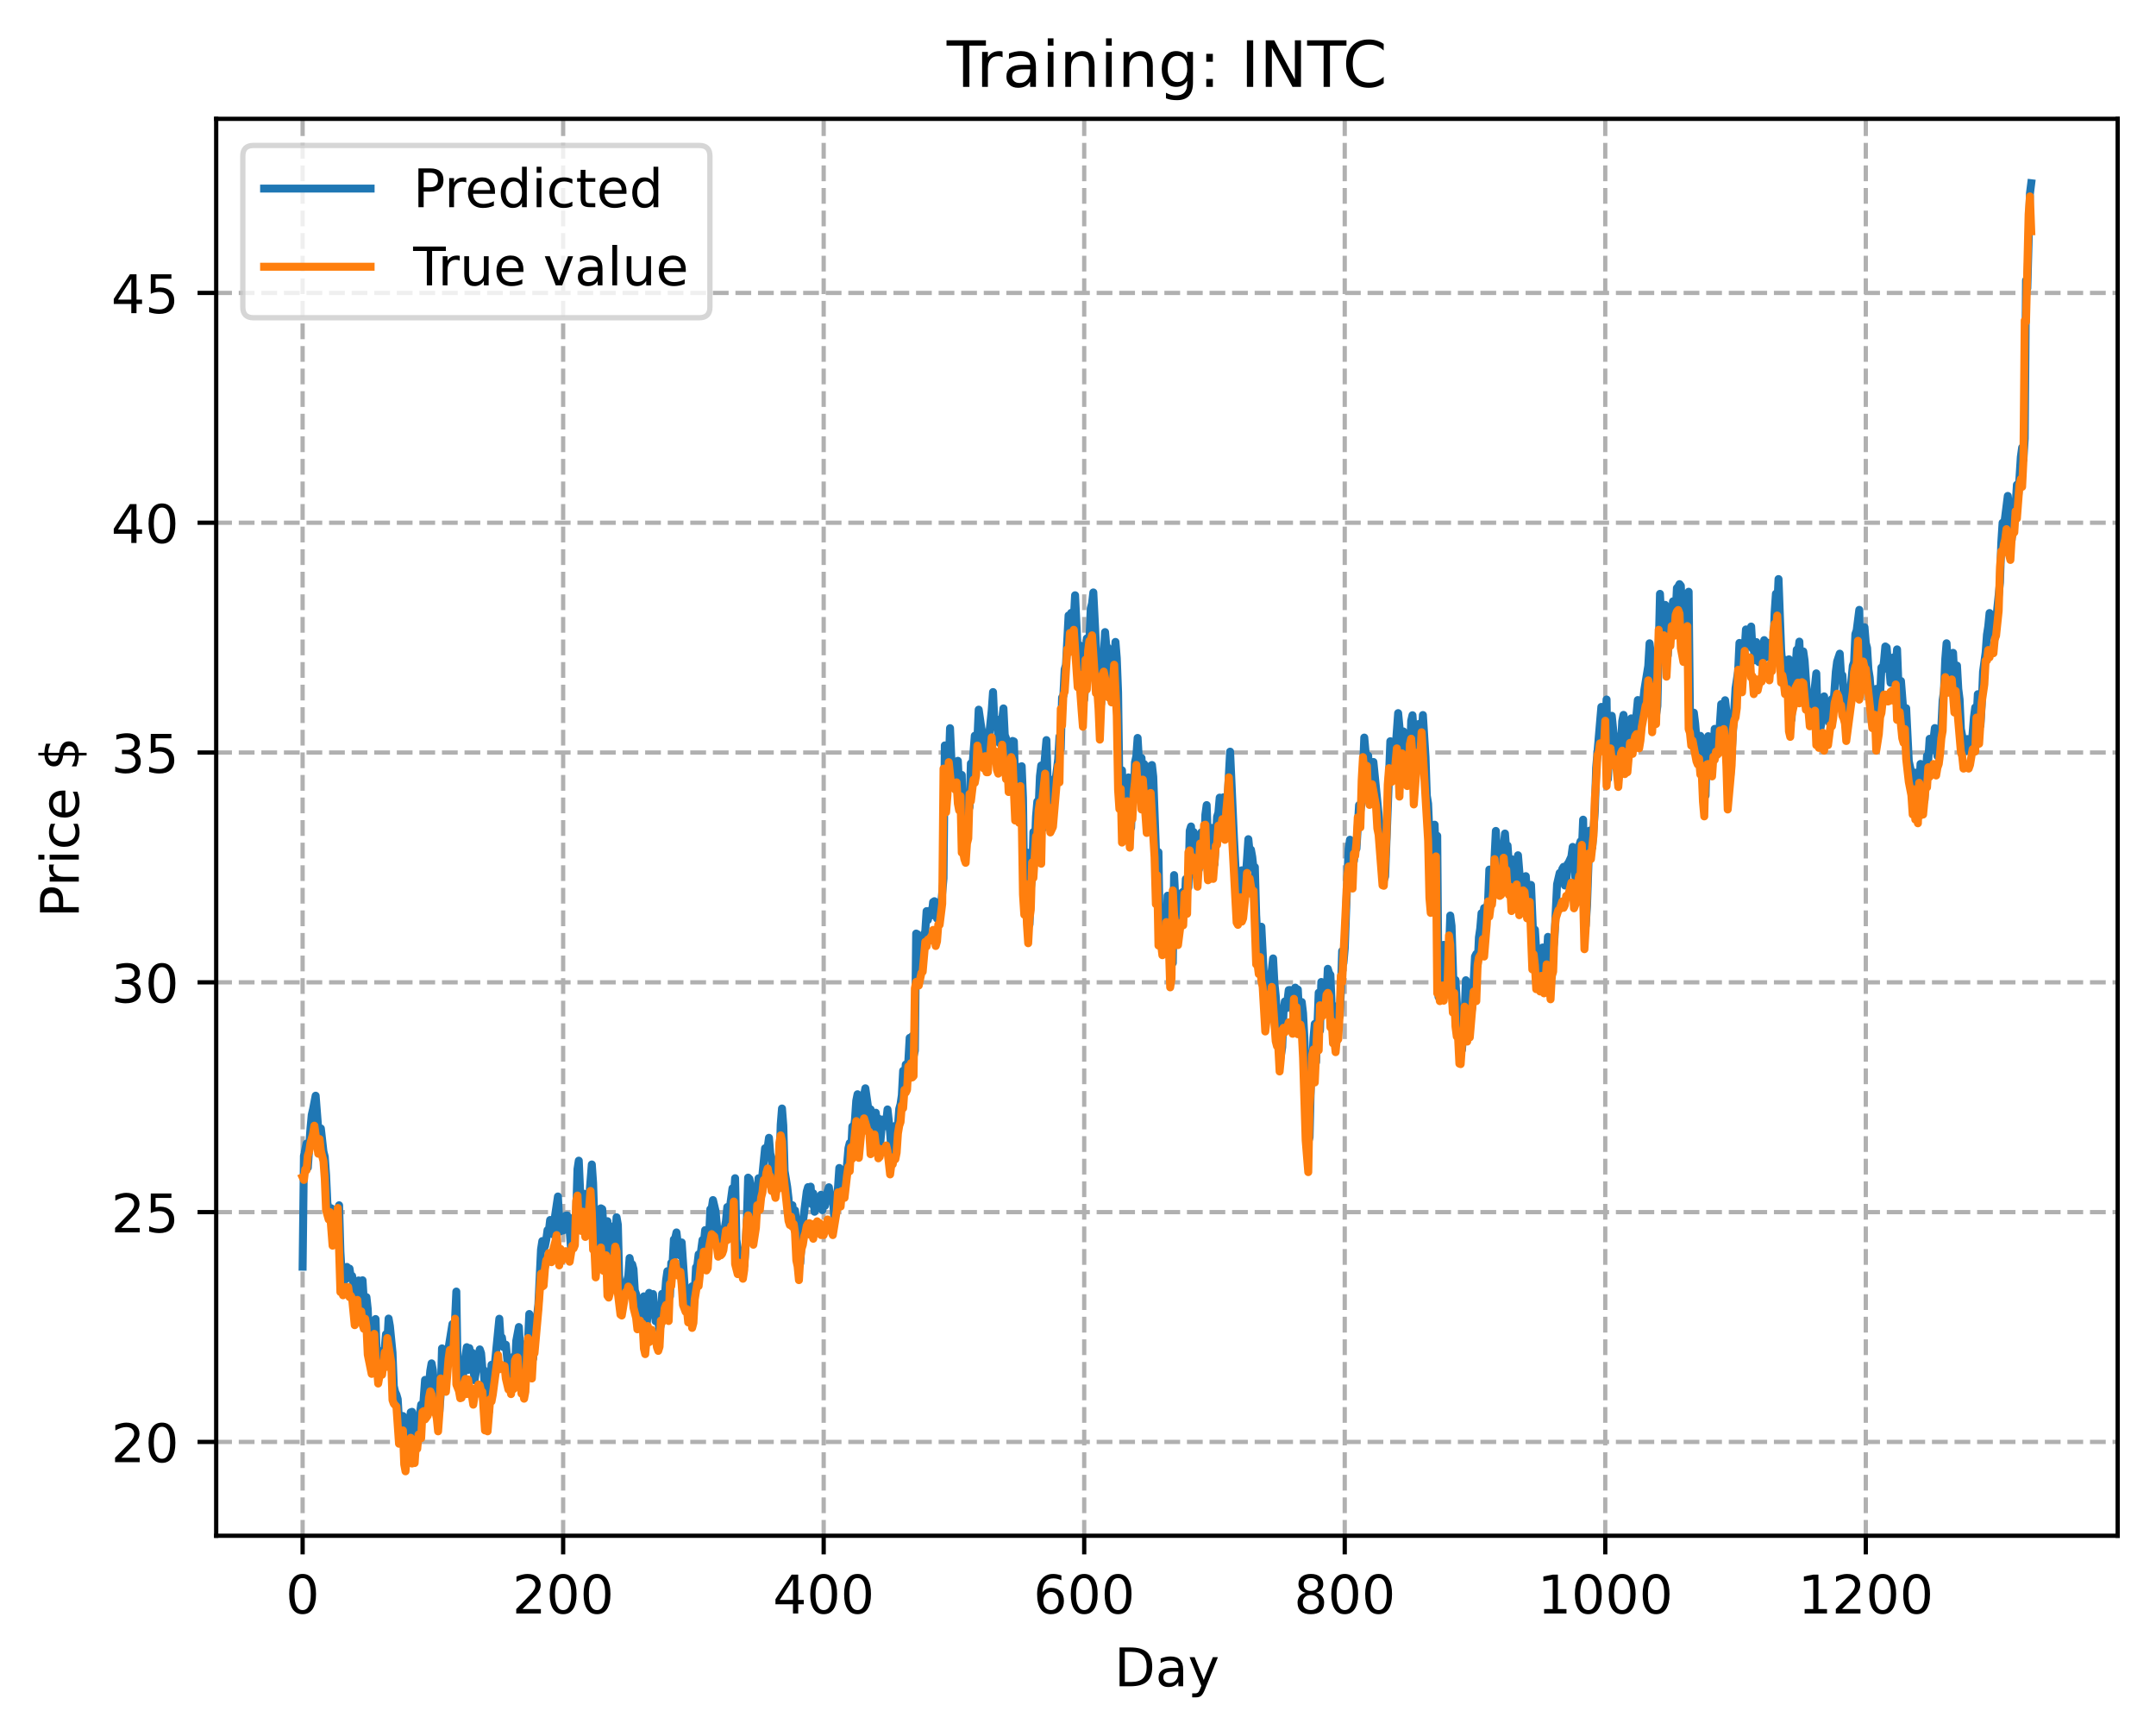 <?xml version="1.0" encoding="utf-8" standalone="no"?>
<!DOCTYPE svg PUBLIC "-//W3C//DTD SVG 1.1//EN"
  "http://www.w3.org/Graphics/SVG/1.1/DTD/svg11.dtd">
<!-- Created with matplotlib (https://matplotlib.org/) -->
<svg height="325.986pt" version="1.1" viewBox="0 0 404.923 325.986" width="404.923pt" xmlns="http://www.w3.org/2000/svg" xmlns:xlink="http://www.w3.org/1999/xlink">
 <defs>
  <style type="text/css">
*{stroke-linecap:butt;stroke-linejoin:round;}
  </style>
 </defs>
 <g id="figure_1">
  <g id="patch_1">
   <path d="M 0 325.986 
L 404.923 325.986 
L 404.923 0 
L 0 0 
z
" style="fill:#ffffff;"/>
  </g>
  <g id="axes_1">
   <g id="patch_2">
    <path d="M 40.603 288.43 
L 397.723 288.43 
L 397.723 22.318 
L 40.603 22.318 
z
" style="fill:#ffffff;"/>
   </g>
   <g id="matplotlib.axis_1">
    <g id="xtick_1">
     <g id="line2d_1">
      <path clip-path="url(#paff69c48ff)" d="M 56.836 288.43 
L 56.836 22.318 
" style="fill:none;stroke:#b0b0b0;stroke-dasharray:2.96,1.28;stroke-dashoffset:0;stroke-width:0.8;"/>
     </g>
     <g id="line2d_2">
      <defs>
       <path d="M 0 0 
L 0 3.5 
" id="m2c2550e840" style="stroke:#000000;stroke-width:0.8;"/>
      </defs>
      <g>
       <use style="stroke:#000000;stroke-width:0.8;" x="56.836" xlink:href="#m2c2550e840" y="288.43"/>
      </g>
     </g>
     <g id="text_1">
      <!-- 0 -->
      <defs>
       <path d="M 31.781 66.406 
Q 24.172 66.406 20.328 58.906 
Q 16.5 51.422 16.5 36.375 
Q 16.5 21.391 20.328 13.891 
Q 24.172 6.391 31.781 6.391 
Q 39.453 6.391 43.281 13.891 
Q 47.125 21.391 47.125 36.375 
Q 47.125 51.422 43.281 58.906 
Q 39.453 66.406 31.781 66.406 
z
M 31.781 74.219 
Q 44.047 74.219 50.516 64.516 
Q 56.984 54.828 56.984 36.375 
Q 56.984 17.969 50.516 8.266 
Q 44.047 -1.422 31.781 -1.422 
Q 19.531 -1.422 13.062 8.266 
Q 6.594 17.969 6.594 36.375 
Q 6.594 54.828 13.062 64.516 
Q 19.531 74.219 31.781 74.219 
z
" id="DejaVuSans-48"/>
      </defs>
      <g transform="translate(53.655 303.029)scale(0.1 -0.1)">
       <use xlink:href="#DejaVuSans-48"/>
      </g>
     </g>
    </g>
    <g id="xtick_2">
     <g id="line2d_3">
      <path clip-path="url(#paff69c48ff)" d="M 105.766 288.43 
L 105.766 22.318 
" style="fill:none;stroke:#b0b0b0;stroke-dasharray:2.96,1.28;stroke-dashoffset:0;stroke-width:0.8;"/>
     </g>
     <g id="line2d_4">
      <g>
       <use style="stroke:#000000;stroke-width:0.8;" x="105.766" xlink:href="#m2c2550e840" y="288.43"/>
      </g>
     </g>
     <g id="text_2">
      <!-- 200 -->
      <defs>
       <path d="M 19.188 8.297 
L 53.609 8.297 
L 53.609 0 
L 7.328 0 
L 7.328 8.297 
Q 12.938 14.109 22.625 23.891 
Q 32.328 33.688 34.812 36.531 
Q 39.547 41.844 41.422 45.531 
Q 43.312 49.219 43.312 52.781 
Q 43.312 58.594 39.234 62.25 
Q 35.156 65.922 28.609 65.922 
Q 23.969 65.922 18.812 64.312 
Q 13.672 62.703 7.812 59.422 
L 7.812 69.391 
Q 13.766 71.781 18.938 73 
Q 24.125 74.219 28.422 74.219 
Q 39.75 74.219 46.484 68.547 
Q 53.219 62.891 53.219 53.422 
Q 53.219 48.922 51.531 44.891 
Q 49.859 40.875 45.406 35.406 
Q 44.188 33.984 37.641 27.219 
Q 31.109 20.453 19.188 8.297 
z
" id="DejaVuSans-50"/>
      </defs>
      <g transform="translate(96.223 303.029)scale(0.1 -0.1)">
       <use xlink:href="#DejaVuSans-50"/>
       <use x="63.623" xlink:href="#DejaVuSans-48"/>
       <use x="127.246" xlink:href="#DejaVuSans-48"/>
      </g>
     </g>
    </g>
    <g id="xtick_3">
     <g id="line2d_5">
      <path clip-path="url(#paff69c48ff)" d="M 154.697 288.43 
L 154.697 22.318 
" style="fill:none;stroke:#b0b0b0;stroke-dasharray:2.96,1.28;stroke-dashoffset:0;stroke-width:0.8;"/>
     </g>
     <g id="line2d_6">
      <g>
       <use style="stroke:#000000;stroke-width:0.8;" x="154.697" xlink:href="#m2c2550e840" y="288.43"/>
      </g>
     </g>
     <g id="text_3">
      <!-- 400 -->
      <defs>
       <path d="M 37.797 64.312 
L 12.891 25.391 
L 37.797 25.391 
z
M 35.203 72.906 
L 47.609 72.906 
L 47.609 25.391 
L 58.016 25.391 
L 58.016 17.188 
L 47.609 17.188 
L 47.609 0 
L 37.797 0 
L 37.797 17.188 
L 4.891 17.188 
L 4.891 26.703 
z
" id="DejaVuSans-52"/>
      </defs>
      <g transform="translate(145.153 303.029)scale(0.1 -0.1)">
       <use xlink:href="#DejaVuSans-52"/>
       <use x="63.623" xlink:href="#DejaVuSans-48"/>
       <use x="127.246" xlink:href="#DejaVuSans-48"/>
      </g>
     </g>
    </g>
    <g id="xtick_4">
     <g id="line2d_7">
      <path clip-path="url(#paff69c48ff)" d="M 203.628 288.43 
L 203.628 22.318 
" style="fill:none;stroke:#b0b0b0;stroke-dasharray:2.96,1.28;stroke-dashoffset:0;stroke-width:0.8;"/>
     </g>
     <g id="line2d_8">
      <g>
       <use style="stroke:#000000;stroke-width:0.8;" x="203.628" xlink:href="#m2c2550e840" y="288.43"/>
      </g>
     </g>
     <g id="text_4">
      <!-- 600 -->
      <defs>
       <path d="M 33.016 40.375 
Q 26.375 40.375 22.484 35.828 
Q 18.609 31.297 18.609 23.391 
Q 18.609 15.531 22.484 10.953 
Q 26.375 6.391 33.016 6.391 
Q 39.656 6.391 43.531 10.953 
Q 47.406 15.531 47.406 23.391 
Q 47.406 31.297 43.531 35.828 
Q 39.656 40.375 33.016 40.375 
z
M 52.594 71.297 
L 52.594 62.312 
Q 48.875 64.062 45.094 64.984 
Q 41.312 65.922 37.594 65.922 
Q 27.828 65.922 22.672 59.328 
Q 17.531 52.734 16.797 39.406 
Q 19.672 43.656 24.016 45.922 
Q 28.375 48.188 33.594 48.188 
Q 44.578 48.188 50.953 41.516 
Q 57.328 34.859 57.328 23.391 
Q 57.328 12.156 50.688 5.359 
Q 44.047 -1.422 33.016 -1.422 
Q 20.359 -1.422 13.672 8.266 
Q 6.984 17.969 6.984 36.375 
Q 6.984 53.656 15.188 63.938 
Q 23.391 74.219 37.203 74.219 
Q 40.922 74.219 44.703 73.484 
Q 48.484 72.75 52.594 71.297 
z
" id="DejaVuSans-54"/>
      </defs>
      <g transform="translate(194.084 303.029)scale(0.1 -0.1)">
       <use xlink:href="#DejaVuSans-54"/>
       <use x="63.623" xlink:href="#DejaVuSans-48"/>
       <use x="127.246" xlink:href="#DejaVuSans-48"/>
      </g>
     </g>
    </g>
    <g id="xtick_5">
     <g id="line2d_9">
      <path clip-path="url(#paff69c48ff)" d="M 252.558 288.43 
L 252.558 22.318 
" style="fill:none;stroke:#b0b0b0;stroke-dasharray:2.96,1.28;stroke-dashoffset:0;stroke-width:0.8;"/>
     </g>
     <g id="line2d_10">
      <g>
       <use style="stroke:#000000;stroke-width:0.8;" x="252.558" xlink:href="#m2c2550e840" y="288.43"/>
      </g>
     </g>
     <g id="text_5">
      <!-- 800 -->
      <defs>
       <path d="M 31.781 34.625 
Q 24.75 34.625 20.719 30.859 
Q 16.703 27.094 16.703 20.516 
Q 16.703 13.922 20.719 10.156 
Q 24.75 6.391 31.781 6.391 
Q 38.812 6.391 42.859 10.172 
Q 46.922 13.969 46.922 20.516 
Q 46.922 27.094 42.891 30.859 
Q 38.875 34.625 31.781 34.625 
z
M 21.922 38.812 
Q 15.578 40.375 12.031 44.719 
Q 8.5 49.078 8.5 55.328 
Q 8.5 64.062 14.719 69.141 
Q 20.953 74.219 31.781 74.219 
Q 42.672 74.219 48.875 69.141 
Q 55.078 64.062 55.078 55.328 
Q 55.078 49.078 51.531 44.719 
Q 48 40.375 41.703 38.812 
Q 48.828 37.156 52.797 32.312 
Q 56.781 27.484 56.781 20.516 
Q 56.781 9.906 50.312 4.234 
Q 43.844 -1.422 31.781 -1.422 
Q 19.734 -1.422 13.25 4.234 
Q 6.781 9.906 6.781 20.516 
Q 6.781 27.484 10.781 32.312 
Q 14.797 37.156 21.922 38.812 
z
M 18.312 54.391 
Q 18.312 48.734 21.844 45.562 
Q 25.391 42.391 31.781 42.391 
Q 38.141 42.391 41.719 45.562 
Q 45.312 48.734 45.312 54.391 
Q 45.312 60.062 41.719 63.234 
Q 38.141 66.406 31.781 66.406 
Q 25.391 66.406 21.844 63.234 
Q 18.312 60.062 18.312 54.391 
z
" id="DejaVuSans-56"/>
      </defs>
      <g transform="translate(243.015 303.029)scale(0.1 -0.1)">
       <use xlink:href="#DejaVuSans-56"/>
       <use x="63.623" xlink:href="#DejaVuSans-48"/>
       <use x="127.246" xlink:href="#DejaVuSans-48"/>
      </g>
     </g>
    </g>
    <g id="xtick_6">
     <g id="line2d_11">
      <path clip-path="url(#paff69c48ff)" d="M 301.489 288.43 
L 301.489 22.318 
" style="fill:none;stroke:#b0b0b0;stroke-dasharray:2.96,1.28;stroke-dashoffset:0;stroke-width:0.8;"/>
     </g>
     <g id="line2d_12">
      <g>
       <use style="stroke:#000000;stroke-width:0.8;" x="301.489" xlink:href="#m2c2550e840" y="288.43"/>
      </g>
     </g>
     <g id="text_6">
      <!-- 1000 -->
      <defs>
       <path d="M 12.406 8.297 
L 28.516 8.297 
L 28.516 63.922 
L 10.984 60.406 
L 10.984 69.391 
L 28.422 72.906 
L 38.281 72.906 
L 38.281 8.297 
L 54.391 8.297 
L 54.391 0 
L 12.406 0 
z
" id="DejaVuSans-49"/>
      </defs>
      <g transform="translate(288.764 303.029)scale(0.1 -0.1)">
       <use xlink:href="#DejaVuSans-49"/>
       <use x="63.623" xlink:href="#DejaVuSans-48"/>
       <use x="127.246" xlink:href="#DejaVuSans-48"/>
       <use x="190.869" xlink:href="#DejaVuSans-48"/>
      </g>
     </g>
    </g>
    <g id="xtick_7">
     <g id="line2d_13">
      <path clip-path="url(#paff69c48ff)" d="M 350.419 288.43 
L 350.419 22.318 
" style="fill:none;stroke:#b0b0b0;stroke-dasharray:2.96,1.28;stroke-dashoffset:0;stroke-width:0.8;"/>
     </g>
     <g id="line2d_14">
      <g>
       <use style="stroke:#000000;stroke-width:0.8;" x="350.419" xlink:href="#m2c2550e840" y="288.43"/>
      </g>
     </g>
     <g id="text_7">
      <!-- 1200 -->
      <g transform="translate(337.694 303.029)scale(0.1 -0.1)">
       <use xlink:href="#DejaVuSans-49"/>
       <use x="63.623" xlink:href="#DejaVuSans-50"/>
       <use x="127.246" xlink:href="#DejaVuSans-48"/>
       <use x="190.869" xlink:href="#DejaVuSans-48"/>
      </g>
     </g>
    </g>
    <g id="text_8">
     <!-- Day -->
     <defs>
      <path d="M 19.672 64.797 
L 19.672 8.109 
L 31.594 8.109 
Q 46.688 8.109 53.688 14.938 
Q 60.688 21.781 60.688 36.531 
Q 60.688 51.172 53.688 57.984 
Q 46.688 64.797 31.594 64.797 
z
M 9.812 72.906 
L 30.078 72.906 
Q 51.266 72.906 61.172 64.094 
Q 71.094 55.281 71.094 36.531 
Q 71.094 17.672 61.125 8.828 
Q 51.172 0 30.078 0 
L 9.812 0 
z
" id="DejaVuSans-68"/>
      <path d="M 34.281 27.484 
Q 23.391 27.484 19.188 25 
Q 14.984 22.516 14.984 16.5 
Q 14.984 11.719 18.141 8.906 
Q 21.297 6.109 26.703 6.109 
Q 34.188 6.109 38.703 11.406 
Q 43.219 16.703 43.219 25.484 
L 43.219 27.484 
z
M 52.203 31.203 
L 52.203 0 
L 43.219 0 
L 43.219 8.297 
Q 40.141 3.328 35.547 0.953 
Q 30.953 -1.422 24.312 -1.422 
Q 15.922 -1.422 10.953 3.297 
Q 6 8.016 6 15.922 
Q 6 25.141 12.172 29.828 
Q 18.359 34.516 30.609 34.516 
L 43.219 34.516 
L 43.219 35.406 
Q 43.219 41.609 39.141 45 
Q 35.062 48.391 27.688 48.391 
Q 23 48.391 18.547 47.266 
Q 14.109 46.141 10.016 43.891 
L 10.016 52.203 
Q 14.938 54.109 19.578 55.047 
Q 24.219 56 28.609 56 
Q 40.484 56 46.344 49.844 
Q 52.203 43.703 52.203 31.203 
z
" id="DejaVuSans-97"/>
      <path d="M 32.172 -5.078 
Q 28.375 -14.844 24.75 -17.812 
Q 21.141 -20.797 15.094 -20.797 
L 7.906 -20.797 
L 7.906 -13.281 
L 13.188 -13.281 
Q 16.891 -13.281 18.938 -11.516 
Q 21 -9.766 23.484 -3.219 
L 25.094 0.875 
L 2.984 54.688 
L 12.5 54.688 
L 29.594 11.922 
L 46.688 54.688 
L 56.203 54.688 
z
" id="DejaVuSans-121"/>
     </defs>
     <g transform="translate(209.29 316.707)scale(0.1 -0.1)">
      <use xlink:href="#DejaVuSans-68"/>
      <use x="77.002" xlink:href="#DejaVuSans-97"/>
      <use x="138.281" xlink:href="#DejaVuSans-121"/>
     </g>
    </g>
   </g>
   <g id="matplotlib.axis_2">
    <g id="ytick_1">
     <g id="line2d_15">
      <path clip-path="url(#paff69c48ff)" d="M 40.603 270.81 
L 397.723 270.81 
" style="fill:none;stroke:#b0b0b0;stroke-dasharray:2.96,1.28;stroke-dashoffset:0;stroke-width:0.8;"/>
     </g>
     <g id="line2d_16">
      <defs>
       <path d="M 0 0 
L -3.5 0 
" id="mafc59e4040" style="stroke:#000000;stroke-width:0.8;"/>
      </defs>
      <g>
       <use style="stroke:#000000;stroke-width:0.8;" x="40.603" xlink:href="#mafc59e4040" y="270.81"/>
      </g>
     </g>
     <g id="text_9">
      <!-- 20 -->
      <g transform="translate(20.878 274.609)scale(0.1 -0.1)">
       <use xlink:href="#DejaVuSans-50"/>
       <use x="63.623" xlink:href="#DejaVuSans-48"/>
      </g>
     </g>
    </g>
    <g id="ytick_2">
     <g id="line2d_17">
      <path clip-path="url(#paff69c48ff)" d="M 40.603 227.65 
L 397.723 227.65 
" style="fill:none;stroke:#b0b0b0;stroke-dasharray:2.96,1.28;stroke-dashoffset:0;stroke-width:0.8;"/>
     </g>
     <g id="line2d_18">
      <g>
       <use style="stroke:#000000;stroke-width:0.8;" x="40.603" xlink:href="#mafc59e4040" y="227.65"/>
      </g>
     </g>
     <g id="text_10">
      <!-- 25 -->
      <defs>
       <path d="M 10.797 72.906 
L 49.516 72.906 
L 49.516 64.594 
L 19.828 64.594 
L 19.828 46.734 
Q 21.969 47.469 24.109 47.828 
Q 26.266 48.188 28.422 48.188 
Q 40.625 48.188 47.75 41.5 
Q 54.891 34.812 54.891 23.391 
Q 54.891 11.625 47.562 5.094 
Q 40.234 -1.422 26.906 -1.422 
Q 22.312 -1.422 17.547 -0.641 
Q 12.797 0.141 7.719 1.703 
L 7.719 11.625 
Q 12.109 9.234 16.797 8.062 
Q 21.484 6.891 26.703 6.891 
Q 35.156 6.891 40.078 11.328 
Q 45.016 15.766 45.016 23.391 
Q 45.016 31 40.078 35.438 
Q 35.156 39.891 26.703 39.891 
Q 22.75 39.891 18.812 39.016 
Q 14.891 38.141 10.797 36.281 
z
" id="DejaVuSans-53"/>
      </defs>
      <g transform="translate(20.878 231.45)scale(0.1 -0.1)">
       <use xlink:href="#DejaVuSans-50"/>
       <use x="63.623" xlink:href="#DejaVuSans-53"/>
      </g>
     </g>
    </g>
    <g id="ytick_3">
     <g id="line2d_19">
      <path clip-path="url(#paff69c48ff)" d="M 40.603 184.491 
L 397.723 184.491 
" style="fill:none;stroke:#b0b0b0;stroke-dasharray:2.96,1.28;stroke-dashoffset:0;stroke-width:0.8;"/>
     </g>
     <g id="line2d_20">
      <g>
       <use style="stroke:#000000;stroke-width:0.8;" x="40.603" xlink:href="#mafc59e4040" y="184.491"/>
      </g>
     </g>
     <g id="text_11">
      <!-- 30 -->
      <defs>
       <path d="M 40.578 39.312 
Q 47.656 37.797 51.625 33 
Q 55.609 28.219 55.609 21.188 
Q 55.609 10.406 48.188 4.484 
Q 40.766 -1.422 27.094 -1.422 
Q 22.516 -1.422 17.656 -0.516 
Q 12.797 0.391 7.625 2.203 
L 7.625 11.719 
Q 11.719 9.328 16.594 8.109 
Q 21.484 6.891 26.812 6.891 
Q 36.078 6.891 40.938 10.547 
Q 45.797 14.203 45.797 21.188 
Q 45.797 27.641 41.281 31.266 
Q 36.766 34.906 28.719 34.906 
L 20.219 34.906 
L 20.219 43.016 
L 29.109 43.016 
Q 36.375 43.016 40.234 45.922 
Q 44.094 48.828 44.094 54.297 
Q 44.094 59.906 40.109 62.906 
Q 36.141 65.922 28.719 65.922 
Q 24.656 65.922 20.016 65.031 
Q 15.375 64.156 9.812 62.312 
L 9.812 71.094 
Q 15.438 72.656 20.344 73.438 
Q 25.25 74.219 29.594 74.219 
Q 40.828 74.219 47.359 69.109 
Q 53.906 64.016 53.906 55.328 
Q 53.906 49.266 50.438 45.094 
Q 46.969 40.922 40.578 39.312 
z
" id="DejaVuSans-51"/>
      </defs>
      <g transform="translate(20.878 188.29)scale(0.1 -0.1)">
       <use xlink:href="#DejaVuSans-51"/>
       <use x="63.623" xlink:href="#DejaVuSans-48"/>
      </g>
     </g>
    </g>
    <g id="ytick_4">
     <g id="line2d_21">
      <path clip-path="url(#paff69c48ff)" d="M 40.603 141.332 
L 397.723 141.332 
" style="fill:none;stroke:#b0b0b0;stroke-dasharray:2.96,1.28;stroke-dashoffset:0;stroke-width:0.8;"/>
     </g>
     <g id="line2d_22">
      <g>
       <use style="stroke:#000000;stroke-width:0.8;" x="40.603" xlink:href="#mafc59e4040" y="141.332"/>
      </g>
     </g>
     <g id="text_12">
      <!-- 35 -->
      <g transform="translate(20.878 145.131)scale(0.1 -0.1)">
       <use xlink:href="#DejaVuSans-51"/>
       <use x="63.623" xlink:href="#DejaVuSans-53"/>
      </g>
     </g>
    </g>
    <g id="ytick_5">
     <g id="line2d_23">
      <path clip-path="url(#paff69c48ff)" d="M 40.603 98.172 
L 397.723 98.172 
" style="fill:none;stroke:#b0b0b0;stroke-dasharray:2.96,1.28;stroke-dashoffset:0;stroke-width:0.8;"/>
     </g>
     <g id="line2d_24">
      <g>
       <use style="stroke:#000000;stroke-width:0.8;" x="40.603" xlink:href="#mafc59e4040" y="98.172"/>
      </g>
     </g>
     <g id="text_13">
      <!-- 40 -->
      <g transform="translate(20.878 101.971)scale(0.1 -0.1)">
       <use xlink:href="#DejaVuSans-52"/>
       <use x="63.623" xlink:href="#DejaVuSans-48"/>
      </g>
     </g>
    </g>
    <g id="ytick_6">
     <g id="line2d_25">
      <path clip-path="url(#paff69c48ff)" d="M 40.603 55.013 
L 397.723 55.013 
" style="fill:none;stroke:#b0b0b0;stroke-dasharray:2.96,1.28;stroke-dashoffset:0;stroke-width:0.8;"/>
     </g>
     <g id="line2d_26">
      <g>
       <use style="stroke:#000000;stroke-width:0.8;" x="40.603" xlink:href="#mafc59e4040" y="55.013"/>
      </g>
     </g>
     <g id="text_14">
      <!-- 45 -->
      <g transform="translate(20.878 58.812)scale(0.1 -0.1)">
       <use xlink:href="#DejaVuSans-52"/>
       <use x="63.623" xlink:href="#DejaVuSans-53"/>
      </g>
     </g>
    </g>
    <g id="text_15">
     <!-- Price $ -->
     <defs>
      <path d="M 19.672 64.797 
L 19.672 37.406 
L 32.078 37.406 
Q 38.969 37.406 42.719 40.969 
Q 46.484 44.531 46.484 51.125 
Q 46.484 57.672 42.719 61.234 
Q 38.969 64.797 32.078 64.797 
z
M 9.812 72.906 
L 32.078 72.906 
Q 44.344 72.906 50.609 67.359 
Q 56.891 61.812 56.891 51.125 
Q 56.891 40.328 50.609 34.812 
Q 44.344 29.297 32.078 29.297 
L 19.672 29.297 
L 19.672 0 
L 9.812 0 
z
" id="DejaVuSans-80"/>
      <path d="M 41.109 46.297 
Q 39.594 47.172 37.812 47.578 
Q 36.031 48 33.891 48 
Q 26.266 48 22.188 43.047 
Q 18.109 38.094 18.109 28.812 
L 18.109 0 
L 9.078 0 
L 9.078 54.688 
L 18.109 54.688 
L 18.109 46.188 
Q 20.953 51.172 25.484 53.578 
Q 30.031 56 36.531 56 
Q 37.453 56 38.578 55.875 
Q 39.703 55.766 41.062 55.516 
z
" id="DejaVuSans-114"/>
      <path d="M 9.422 54.688 
L 18.406 54.688 
L 18.406 0 
L 9.422 0 
z
M 9.422 75.984 
L 18.406 75.984 
L 18.406 64.594 
L 9.422 64.594 
z
" id="DejaVuSans-105"/>
      <path d="M 48.781 52.594 
L 48.781 44.188 
Q 44.969 46.297 41.141 47.344 
Q 37.312 48.391 33.406 48.391 
Q 24.656 48.391 19.812 42.844 
Q 14.984 37.312 14.984 27.297 
Q 14.984 17.281 19.812 11.734 
Q 24.656 6.203 33.406 6.203 
Q 37.312 6.203 41.141 7.25 
Q 44.969 8.297 48.781 10.406 
L 48.781 2.094 
Q 45.016 0.344 40.984 -0.531 
Q 36.969 -1.422 32.422 -1.422 
Q 20.062 -1.422 12.781 6.344 
Q 5.516 14.109 5.516 27.297 
Q 5.516 40.672 12.859 48.328 
Q 20.219 56 33.016 56 
Q 37.156 56 41.109 55.141 
Q 45.062 54.297 48.781 52.594 
z
" id="DejaVuSans-99"/>
      <path d="M 56.203 29.594 
L 56.203 25.203 
L 14.891 25.203 
Q 15.484 15.922 20.484 11.062 
Q 25.484 6.203 34.422 6.203 
Q 39.594 6.203 44.453 7.469 
Q 49.312 8.734 54.109 11.281 
L 54.109 2.781 
Q 49.266 0.734 44.188 -0.344 
Q 39.109 -1.422 33.891 -1.422 
Q 20.797 -1.422 13.156 6.188 
Q 5.516 13.812 5.516 26.812 
Q 5.516 40.234 12.766 48.109 
Q 20.016 56 32.328 56 
Q 43.359 56 49.781 48.891 
Q 56.203 41.797 56.203 29.594 
z
M 47.219 32.234 
Q 47.125 39.594 43.094 43.984 
Q 39.062 48.391 32.422 48.391 
Q 24.906 48.391 20.391 44.141 
Q 15.875 39.891 15.188 32.172 
z
" id="DejaVuSans-101"/>
      <path id="DejaVuSans-32"/>
      <path d="M 33.797 -14.703 
L 28.906 -14.703 
L 28.859 0 
Q 23.734 0.094 18.609 1.188 
Q 13.484 2.297 8.297 4.5 
L 8.297 13.281 
Q 13.281 10.156 18.375 8.562 
Q 23.484 6.984 28.906 6.938 
L 28.906 29.203 
Q 18.109 30.953 13.203 35.156 
Q 8.297 39.359 8.297 46.688 
Q 8.297 54.641 13.625 59.219 
Q 18.953 63.812 28.906 64.5 
L 28.906 75.984 
L 33.797 75.984 
L 33.797 64.656 
Q 38.328 64.453 42.578 63.688 
Q 46.828 62.938 50.875 61.625 
L 50.875 53.078 
Q 46.828 55.125 42.547 56.25 
Q 38.281 57.375 33.797 57.562 
L 33.797 36.719 
Q 44.875 35.016 50.094 30.609 
Q 55.328 26.219 55.328 18.609 
Q 55.328 10.359 49.781 5.594 
Q 44.234 0.828 33.797 0.094 
z
M 28.906 37.594 
L 28.906 57.625 
Q 23.25 56.984 20.266 54.391 
Q 17.281 51.812 17.281 47.516 
Q 17.281 43.312 20.031 40.969 
Q 22.797 38.625 28.906 37.594 
z
M 33.797 28.219 
L 33.797 7.078 
Q 39.984 7.906 43.141 10.594 
Q 46.297 13.281 46.297 17.672 
Q 46.297 21.969 43.281 24.5 
Q 40.281 27.047 33.797 28.219 
z
" id="DejaVuSans-36"/>
     </defs>
     <g transform="translate(14.798 172.342)rotate(-90)scale(0.1 -0.1)">
      <use xlink:href="#DejaVuSans-80"/>
      <use x="58.553" xlink:href="#DejaVuSans-114"/>
      <use x="99.666" xlink:href="#DejaVuSans-105"/>
      <use x="127.449" xlink:href="#DejaVuSans-99"/>
      <use x="182.43" xlink:href="#DejaVuSans-101"/>
      <use x="243.953" xlink:href="#DejaVuSans-32"/>
      <use x="275.74" xlink:href="#DejaVuSans-36"/>
     </g>
    </g>
   </g>
   <g id="line2d_27">
    <path clip-path="url(#paff69c48ff)" d="M 56.836 237.902 
L 57.081 217.105 
L 57.57 214.778 
L 57.814 219.298 
L 58.304 212.017 
L 58.548 209.398 
L 58.793 208.339 
L 59.282 205.786 
L 60.016 215.18 
L 60.261 211.934 
L 60.75 216.295 
L 60.995 217.266 
L 61.24 220.655 
L 61.484 225.933 
L 61.974 228.482 
L 62.218 226.934 
L 62.708 232.673 
L 62.952 227.579 
L 63.441 231.033 
L 63.686 226.367 
L 63.931 235.074 
L 64.175 239.362 
L 64.42 238.639 
L 64.665 240.391 
L 64.909 240.294 
L 65.154 237.942 
L 65.399 239.779 
L 65.643 238.256 
L 65.888 239.924 
L 66.133 239.635 
L 66.377 241.191 
L 66.622 245.092 
L 66.867 246.405 
L 67.111 245.08 
L 67.356 240.486 
L 67.601 244.846 
L 68.09 240.454 
L 68.335 244.338 
L 68.579 246.321 
L 68.824 243.616 
L 69.069 245.887 
L 69.313 252.09 
L 69.802 254.451 
L 70.047 256.406 
L 70.292 253.359 
L 70.536 247.731 
L 70.781 255.902 
L 71.026 254.282 
L 71.27 257.633 
L 71.76 253.721 
L 72.004 254.965 
L 72.249 253.26 
L 72.494 250.573 
L 72.738 252.253 
L 72.983 247.645 
L 73.228 249.055 
L 73.717 254.016 
L 73.962 260.312 
L 74.206 261.404 
L 74.451 261.938 
L 74.696 262.786 
L 74.94 266.905 
L 75.185 268.485 
L 75.429 266.688 
L 75.674 265.947 
L 75.919 266.821 
L 76.163 273.056 
L 76.408 271.991 
L 77.142 265.242 
L 77.387 265.16 
L 77.631 270.786 
L 77.876 269.869 
L 78.121 270.062 
L 78.365 267.271 
L 78.61 269.031 
L 78.855 265.616 
L 79.099 263.802 
L 79.344 265.774 
L 79.833 259.161 
L 80.078 261.376 
L 80.567 260.174 
L 80.812 257.454 
L 81.056 256.057 
L 81.301 257.37 
L 81.79 264.139 
L 82.035 261.436 
L 82.28 262.054 
L 82.524 265.143 
L 82.769 261.807 
L 83.014 253.248 
L 83.503 257.371 
L 83.748 256.001 
L 83.992 256.63 
L 84.237 253.227 
L 84.971 248.675 
L 85.216 249.897 
L 85.46 248.05 
L 85.705 242.57 
L 85.95 257.698 
L 86.194 257.149 
L 86.439 259.83 
L 86.684 261.172 
L 87.173 256.302 
L 87.662 253.016 
L 87.907 257.294 
L 88.151 253.192 
L 88.396 255.841 
L 88.641 254.032 
L 89.13 259.229 
L 89.864 254.348 
L 90.109 253.438 
L 90.353 254.143 
L 90.598 257.023 
L 90.843 257.292 
L 91.332 264.367 
L 91.577 263.851 
L 91.821 265.113 
L 92.311 256.318 
L 92.555 258.633 
L 92.8 257.575 
L 93.778 247.678 
L 94.023 251.602 
L 94.268 251.187 
L 94.512 252.99 
L 94.757 252.492 
L 95.002 252.553 
L 95.491 257.447 
L 95.736 258.307 
L 95.98 255.113 
L 96.225 258.602 
L 96.47 254.786 
L 96.714 256.953 
L 96.959 251.841 
L 97.448 249.231 
L 97.693 253.176 
L 97.938 252.333 
L 98.182 256.104 
L 98.427 255.736 
L 98.672 258.694 
L 98.916 257.338 
L 99.405 246.784 
L 99.65 252.793 
L 99.895 252.87 
L 100.139 255.145 
L 100.384 250.58 
L 100.873 247.149 
L 101.118 244.9 
L 101.607 234.691 
L 101.852 233.084 
L 102.097 234.507 
L 102.341 234.084 
L 102.586 232.879 
L 102.831 231.031 
L 103.075 231.255 
L 103.32 229.132 
L 103.809 231.811 
L 104.299 227.986 
L 104.788 224.716 
L 105.032 229.379 
L 105.277 231.25 
L 105.522 229.716 
L 105.766 231.103 
L 106.011 230.37 
L 106.256 228.313 
L 106.5 228.279 
L 106.745 229.423 
L 106.99 231.219 
L 107.234 234.233 
L 107.724 228.664 
L 107.968 229.347 
L 108.213 227.783 
L 108.458 219.59 
L 108.702 217.988 
L 108.947 223.661 
L 109.436 228.761 
L 109.681 224.196 
L 110.17 227.848 
L 110.415 224.33 
L 110.66 224.924 
L 111.149 218.703 
L 111.393 222.203 
L 111.638 229.637 
L 111.883 229.914 
L 112.127 234.927 
L 112.617 228.906 
L 112.861 226.944 
L 113.106 227.084 
L 113.595 234.194 
L 113.84 234.321 
L 114.085 229.353 
L 114.329 237.59 
L 114.819 240.456 
L 115.063 230.347 
L 115.553 232.747 
L 115.797 228.619 
L 116.042 230.035 
L 116.287 239.77 
L 116.531 242.356 
L 116.776 243.629 
L 117.02 244.101 
L 117.265 242.255 
L 117.51 242.856 
L 117.754 240.67 
L 117.999 239.645 
L 118.244 236.273 
L 118.488 237.592 
L 118.733 237.448 
L 118.978 238.36 
L 119.222 242.356 
L 119.467 243.045 
L 119.956 246.671 
L 120.201 245.892 
L 120.446 244.053 
L 120.69 246.075 
L 120.935 243.468 
L 121.18 248.926 
L 121.424 248.959 
L 121.669 246.659 
L 121.914 242.818 
L 122.158 246.365 
L 122.403 245.614 
L 122.648 243.038 
L 123.137 248.158 
L 123.381 246.379 
L 123.871 249.926 
L 124.115 248.765 
L 124.36 242.993 
L 124.605 245.028 
L 124.849 243.71 
L 125.094 240.491 
L 125.339 238.748 
L 125.828 243.455 
L 126.073 237.192 
L 126.317 237.27 
L 126.562 232.776 
L 126.807 232.555 
L 127.051 231.465 
L 127.541 235.72 
L 127.785 233.943 
L 128.03 233.348 
L 128.764 244.326 
L 129.008 244.554 
L 129.253 242.738 
L 129.498 244.966 
L 129.742 242.743 
L 129.987 241.584 
L 130.232 244.497 
L 130.476 242.69 
L 130.721 238.019 
L 130.966 237.699 
L 131.21 235.576 
L 131.455 236.535 
L 131.944 232.875 
L 132.189 233.587 
L 132.434 231.027 
L 132.678 231.403 
L 132.923 235.459 
L 133.168 232.246 
L 133.412 227.1 
L 133.657 227.021 
L 133.902 225.391 
L 134.391 227.457 
L 135.125 235.407 
L 135.369 230.942 
L 135.614 232.551 
L 135.859 232.192 
L 136.348 229.286 
L 136.593 226.696 
L 136.837 228.628 
L 137.571 223.175 
L 137.816 225.259 
L 138.061 221.281 
L 138.305 232.806 
L 138.795 236.265 
L 139.039 235.002 
L 139.284 236.215 
L 139.529 235.67 
L 139.773 237.709 
L 140.018 234.321 
L 140.263 229.295 
L 140.507 221.172 
L 140.752 221.409 
L 140.996 222.848 
L 141.241 226.78 
L 141.486 225.781 
L 141.73 228.334 
L 141.975 227.734 
L 142.464 221.296 
L 142.954 222.461 
L 143.198 220.565 
L 143.688 215.649 
L 143.932 217.344 
L 144.422 213.695 
L 144.666 216.704 
L 144.911 217.493 
L 145.156 220.398 
L 145.4 218.459 
L 145.89 222.505 
L 146.134 218.563 
L 146.379 219.462 
L 146.624 211.237 
L 146.868 208.19 
L 147.113 211.386 
L 147.357 219.919 
L 147.847 222.917 
L 148.091 225.059 
L 148.336 228.585 
L 148.581 229.668 
L 148.825 226.356 
L 149.07 229.54 
L 149.315 227.326 
L 150.293 237.247 
L 150.783 229.638 
L 151.517 223.783 
L 151.761 222.953 
L 152.006 223.055 
L 152.251 222.869 
L 152.495 226.181 
L 152.74 224.12 
L 152.984 227.583 
L 153.229 225.363 
L 153.474 226.965 
L 153.718 225.232 
L 153.963 226.627 
L 154.208 224.391 
L 154.452 227.298 
L 154.697 225.241 
L 154.942 226.469 
L 155.431 223.752 
L 155.676 222.981 
L 155.92 225.471 
L 156.165 224.663 
L 156.41 224.835 
L 156.654 228.224 
L 156.899 225.621 
L 157.144 224.621 
L 157.388 222.984 
L 157.633 219.361 
L 157.878 220.032 
L 158.122 222.486 
L 158.367 219.995 
L 158.612 219.996 
L 158.856 221.367 
L 159.345 215.658 
L 159.59 214.683 
L 159.835 216.765 
L 160.079 211.567 
L 160.324 212.149 
L 160.569 210.344 
L 160.813 206.74 
L 161.058 205.512 
L 161.547 212.653 
L 162.281 205.658 
L 162.526 204.395 
L 163.015 207.814 
L 163.26 209.798 
L 163.505 208.343 
L 163.749 212.168 
L 163.994 212.804 
L 164.239 210.007 
L 164.483 208.983 
L 164.728 211.164 
L 164.972 210.056 
L 165.217 215.962 
L 165.706 210.269 
L 165.951 211.613 
L 166.196 210.995 
L 166.44 210.761 
L 166.685 208.365 
L 167.174 212.705 
L 167.419 216.246 
L 168.153 211.461 
L 168.398 213.332 
L 168.642 211.504 
L 168.887 208.265 
L 169.132 207.388 
L 169.376 205.698 
L 169.621 201.094 
L 169.866 204.275 
L 170.11 199.927 
L 170.355 201.279 
L 170.6 199.222 
L 170.844 194.926 
L 171.089 197.844 
L 171.333 194.595 
L 171.578 198.423 
L 171.823 197.329 
L 172.067 175.333 
L 172.312 175.462 
L 172.557 178.569 
L 172.801 180.148 
L 173.046 180.289 
L 173.291 176.453 
L 173.78 174.872 
L 174.025 171.121 
L 174.269 172.79 
L 174.514 171.07 
L 174.759 172.006 
L 175.003 171.821 
L 175.248 169.42 
L 175.493 169.26 
L 175.737 170.231 
L 175.982 172.519 
L 176.227 172.096 
L 176.471 169.864 
L 176.716 170.344 
L 177.205 164.948 
L 177.45 139.997 
L 177.694 148.484 
L 177.939 147.19 
L 178.184 144.023 
L 178.428 136.76 
L 178.673 142.457 
L 178.918 143.833 
L 179.162 144.01 
L 179.407 145.939 
L 179.652 146.722 
L 179.896 142.889 
L 180.141 148.034 
L 180.386 148.544 
L 180.63 145.542 
L 180.875 155.531 
L 181.12 154.968 
L 181.364 157.086 
L 181.609 157.687 
L 181.854 152.142 
L 182.098 151.611 
L 182.343 143.376 
L 182.588 144.479 
L 183.077 138.174 
L 183.321 139.78 
L 183.566 138.849 
L 183.811 133.282 
L 184.3 136.665 
L 184.789 138.882 
L 185.034 141.137 
L 185.279 137.73 
L 185.523 140.532 
L 186.257 133.414 
L 186.502 129.974 
L 186.747 135.458 
L 186.991 135.089 
L 187.236 135.143 
L 187.481 138.618 
L 187.725 139.565 
L 188.459 133.047 
L 188.704 138.025 
L 188.948 138.674 
L 189.193 142.823 
L 189.438 139.519 
L 189.682 145.525 
L 189.927 144.112 
L 190.172 139.159 
L 190.416 139.251 
L 190.661 146.497 
L 190.906 149.449 
L 191.395 144.045 
L 191.64 149.118 
L 191.884 143.907 
L 192.129 149.833 
L 192.374 167.891 
L 192.618 169.335 
L 192.863 160.107 
L 193.108 173.473 
L 193.352 173.631 
L 193.597 166.852 
L 193.842 164.643 
L 194.086 156.255 
L 194.331 159.67 
L 194.575 153.347 
L 194.82 150.529 
L 195.065 151.607 
L 195.309 145.791 
L 195.554 143.767 
L 195.799 155.662 
L 196.043 144.66 
L 196.533 139.001 
L 196.777 147.37 
L 197.022 146.268 
L 197.267 147.983 
L 197.511 151.855 
L 198.001 149.897 
L 198.245 146.499 
L 198.735 142.615 
L 198.979 138.327 
L 199.224 140.68 
L 199.469 131.011 
L 199.713 130.669 
L 199.958 125.714 
L 200.203 124.883 
L 200.692 115.584 
L 200.936 117.399 
L 201.181 115.105 
L 201.426 115.385 
L 201.67 116.398 
L 201.915 111.798 
L 202.404 122.297 
L 202.649 124.795 
L 202.894 121.253 
L 203.138 126.602 
L 203.628 131.388 
L 203.872 127.574 
L 204.117 119.898 
L 204.362 125.809 
L 204.851 114.285 
L 205.096 113.358 
L 205.34 111.269 
L 206.074 125.987 
L 206.319 122.739 
L 206.808 132.169 
L 207.542 118.714 
L 207.787 121.526 
L 208.031 121.599 
L 208.276 125.349 
L 208.521 126.24 
L 208.765 125.948 
L 209.01 129.429 
L 209.499 120.56 
L 209.744 123.633 
L 209.989 130.05 
L 210.233 147.486 
L 210.478 147.537 
L 210.723 144.671 
L 210.967 154.452 
L 211.212 149.416 
L 211.457 147.802 
L 211.701 149.06 
L 211.946 146.005 
L 212.435 155.458 
L 212.68 148.764 
L 212.924 149.853 
L 213.169 143.14 
L 213.414 142.044 
L 213.658 138.593 
L 213.903 142.803 
L 214.148 143.989 
L 214.392 142.356 
L 214.637 147.756 
L 214.882 143.496 
L 215.371 150.429 
L 215.616 153.114 
L 215.86 146.59 
L 216.105 143.839 
L 216.35 143.68 
L 216.594 145.864 
L 217.328 166.024 
L 217.573 160.043 
L 217.818 175.62 
L 218.062 173.659 
L 218.551 178.026 
L 218.796 174.536 
L 219.041 175.093 
L 219.285 168.225 
L 219.53 168.535 
L 219.775 172.92 
L 220.019 180.091 
L 220.264 180.857 
L 220.509 164.356 
L 220.753 169.042 
L 220.998 168.658 
L 221.243 173.996 
L 221.487 172.677 
L 221.977 167.651 
L 222.221 167.455 
L 222.466 170.863 
L 222.711 165.091 
L 223.2 166.64 
L 223.445 156.021 
L 223.689 155.223 
L 223.934 160.686 
L 224.179 156.263 
L 224.423 159.331 
L 224.668 158 
L 224.912 163.046 
L 225.157 163.305 
L 225.646 156.318 
L 226.136 160.493 
L 226.38 153.029 
L 226.625 151.205 
L 226.87 158.044 
L 227.114 161.466 
L 227.359 160.878 
L 227.604 155.488 
L 227.848 158.003 
L 228.093 162.307 
L 228.582 153.397 
L 228.827 152.635 
L 229.072 149.803 
L 229.316 152.501 
L 229.561 150.606 
L 229.806 149.734 
L 230.05 150.669 
L 230.295 154.946 
L 231.029 141.17 
L 231.763 157.564 
L 232.252 167.099 
L 232.497 170.953 
L 232.741 171.23 
L 232.986 164.935 
L 233.231 163.454 
L 233.475 168.583 
L 233.72 168.605 
L 234.209 161.347 
L 234.454 157.608 
L 234.699 160.097 
L 234.943 159.578 
L 235.188 160.94 
L 235.433 163.173 
L 235.677 162.849 
L 235.922 171.819 
L 236.167 176.431 
L 236.411 176.391 
L 236.656 178.326 
L 236.9 174.051 
L 237.39 183.667 
L 237.879 189.549 
L 238.124 186.872 
L 238.368 182.972 
L 238.613 184.384 
L 239.102 180.004 
L 239.347 184.615 
L 239.592 187.008 
L 240.081 194.41 
L 240.326 194.725 
L 240.57 198.221 
L 240.815 196.663 
L 241.06 190.05 
L 241.304 188.087 
L 241.549 189.379 
L 241.794 188.046 
L 242.038 185.951 
L 242.283 185.934 
L 242.527 186.776 
L 243.017 191.594 
L 243.261 185.484 
L 243.506 190.595 
L 243.751 185.837 
L 243.995 190.895 
L 244.24 188.489 
L 244.485 188.193 
L 244.729 190.263 
L 244.974 194.878 
L 245.708 214.448 
L 245.953 213.616 
L 246.197 203.456 
L 246.442 200.162 
L 246.687 194.899 
L 246.931 192.294 
L 247.176 199.475 
L 247.665 186.441 
L 247.91 193.57 
L 248.155 184.428 
L 248.399 186.059 
L 248.644 185.64 
L 248.888 185.682 
L 249.133 187.042 
L 249.378 181.954 
L 249.622 182.763 
L 249.867 183.096 
L 250.112 189.261 
L 250.356 188.82 
L 250.601 193.789 
L 250.846 190.499 
L 251.09 195.495 
L 251.335 190.024 
L 251.58 190.935 
L 251.824 186.435 
L 252.069 178.613 
L 252.314 180.868 
L 252.558 178.145 
L 253.048 164.833 
L 253.292 159.426 
L 253.537 157.714 
L 253.782 161.289 
L 254.026 160.934 
L 254.271 161.732 
L 254.515 159.605 
L 254.76 159.386 
L 255.249 151.207 
L 255.494 152.382 
L 255.739 150.621 
L 256.228 138.525 
L 256.717 144.038 
L 256.962 141.923 
L 257.207 147.641 
L 257.451 147.752 
L 257.696 146.423 
L 257.941 143.108 
L 259.164 155.384 
L 259.409 156.971 
L 259.898 165.307 
L 260.143 164.623 
L 261.121 139.211 
L 261.61 143.685 
L 261.855 142.871 
L 262.1 140.664 
L 262.589 133.933 
L 262.834 136.524 
L 263.078 143.574 
L 263.323 138.348 
L 263.568 137.371 
L 263.812 141.414 
L 264.057 138.119 
L 264.302 139.609 
L 264.546 143.974 
L 264.791 143.674 
L 265.036 135.382 
L 265.28 134.331 
L 265.525 137.774 
L 265.77 145.031 
L 266.014 143.699 
L 266.503 135.963 
L 266.748 136.895 
L 266.993 138.631 
L 267.237 134.293 
L 267.727 142.132 
L 267.971 149.418 
L 268.216 150.942 
L 268.461 156.646 
L 268.705 166.168 
L 268.95 166.547 
L 269.195 161.983 
L 269.439 154.886 
L 269.684 162.525 
L 269.929 156.974 
L 270.173 187.22 
L 270.418 183.927 
L 270.663 184.967 
L 271.152 177.454 
L 271.397 180.27 
L 271.641 178.896 
L 271.886 181.208 
L 272.131 179.149 
L 272.375 171.951 
L 272.62 173.887 
L 273.109 189 
L 273.354 184.055 
L 273.843 192.202 
L 274.088 193.85 
L 274.332 196.351 
L 274.577 197.178 
L 275.066 190.65 
L 275.311 184.1 
L 275.556 184.741 
L 275.8 190.098 
L 276.045 185.491 
L 276.29 190.732 
L 276.534 188.677 
L 277.024 179.629 
L 277.268 179.163 
L 277.513 181.351 
L 277.758 176.052 
L 278.002 174.408 
L 278.247 171.503 
L 278.491 172.472 
L 278.736 170.54 
L 278.981 175.067 
L 279.225 170.77 
L 279.47 169.525 
L 279.715 163.316 
L 279.959 168.18 
L 280.204 166.181 
L 280.449 166.13 
L 280.938 156.057 
L 281.183 161.124 
L 281.427 162.212 
L 281.672 163.836 
L 281.917 166.55 
L 282.161 165.286 
L 282.406 159.208 
L 282.651 156.547 
L 282.895 159.75 
L 283.14 158.803 
L 283.385 162.261 
L 283.629 163.887 
L 283.874 161.364 
L 284.118 166.863 
L 284.608 162.342 
L 284.852 162.616 
L 285.097 160.629 
L 285.586 166.609 
L 285.831 166.134 
L 286.076 167.556 
L 286.32 164.94 
L 286.565 164.551 
L 287.054 171.28 
L 287.544 166.196 
L 288.033 177.856 
L 288.278 174.61 
L 288.767 182.464 
L 289.012 181.946 
L 289.256 180.401 
L 289.501 182.201 
L 289.746 177.949 
L 289.99 179.712 
L 290.235 183.158 
L 290.479 180.316 
L 290.724 175.954 
L 290.969 179.436 
L 291.213 179.437 
L 291.458 183.412 
L 291.703 178.401 
L 291.947 176.143 
L 292.437 166.067 
L 292.926 163.949 
L 293.171 164.17 
L 293.415 163.202 
L 293.66 162.802 
L 293.905 166.313 
L 294.149 165.853 
L 294.394 162.307 
L 294.639 161.957 
L 295.128 160.88 
L 295.373 159.06 
L 295.617 161.041 
L 295.862 164.764 
L 296.106 165.222 
L 296.351 164.455 
L 296.596 158.829 
L 296.84 158.027 
L 297.085 159.859 
L 297.33 153.945 
L 297.574 167.303 
L 297.819 173.85 
L 298.064 170.03 
L 298.553 156.002 
L 298.798 157.118 
L 299.042 159.163 
L 299.532 152.236 
L 299.776 144.213 
L 300.51 135.59 
L 300.755 132.762 
L 301 135.258 
L 301.489 137.281 
L 301.734 131.372 
L 301.978 146.334 
L 302.223 141.063 
L 302.467 139.189 
L 302.712 134.438 
L 303.201 139.286 
L 303.446 138.263 
L 303.691 138.81 
L 303.935 141.22 
L 304.18 145.595 
L 304.669 135.446 
L 304.914 134.265 
L 305.159 136.305 
L 305.403 139.598 
L 305.648 138.784 
L 305.893 140.516 
L 306.382 134.916 
L 306.871 137.831 
L 307.116 136.739 
L 307.605 131.475 
L 308.094 136.686 
L 308.828 129.567 
L 309.562 125.091 
L 309.807 120.818 
L 310.296 125.053 
L 310.541 133.983 
L 310.786 130.209 
L 311.03 134.312 
L 311.275 132.597 
L 311.764 111.532 
L 312.009 116.538 
L 312.254 116.682 
L 312.498 116.371 
L 312.743 113.602 
L 313.232 123.095 
L 313.722 115.147 
L 313.966 117.241 
L 314.211 112.94 
L 314.7 115.57 
L 314.945 110.442 
L 315.189 110.192 
L 315.434 109.708 
L 315.679 110.018 
L 316.168 120.971 
L 316.413 123.584 
L 316.657 117.297 
L 316.902 117.394 
L 317.147 111.138 
L 317.391 134.135 
L 317.636 133.817 
L 317.881 137.632 
L 318.125 133.848 
L 318.37 135.827 
L 318.615 138.723 
L 318.859 139.149 
L 319.104 139.881 
L 319.349 138.201 
L 319.593 141.054 
L 319.838 139.869 
L 320.327 149.417 
L 320.572 139.221 
L 320.816 138.265 
L 321.306 141.949 
L 321.55 139.32 
L 321.795 141.696 
L 322.04 136.892 
L 322.284 139.221 
L 322.529 137.553 
L 322.774 139.667 
L 323.263 132.254 
L 323.508 135.559 
L 323.997 131.511 
L 324.242 133.707 
L 324.731 145.522 
L 324.976 145.705 
L 325.954 129.288 
L 326.443 126.062 
L 326.688 120.75 
L 326.933 123.923 
L 327.177 121.72 
L 327.422 125.76 
L 327.911 118.217 
L 328.156 120.449 
L 328.401 120.994 
L 328.645 120.394 
L 328.89 117.675 
L 329.135 121.817 
L 329.379 121.866 
L 329.624 124.018 
L 329.869 120.593 
L 330.113 121.617 
L 330.358 124.371 
L 330.603 123.098 
L 330.847 121.21 
L 331.092 123.03 
L 331.337 120.221 
L 331.581 123.495 
L 331.826 121.023 
L 332.07 120.719 
L 332.315 120.9 
L 332.56 123.6 
L 332.804 120.761 
L 333.049 121.988 
L 333.294 115.051 
L 333.538 111.509 
L 333.783 114.231 
L 334.028 108.756 
L 334.517 122.003 
L 334.762 125.405 
L 335.006 123.983 
L 335.251 123.935 
L 335.496 126.039 
L 335.74 124.578 
L 335.985 123.828 
L 336.23 131.618 
L 336.474 135.116 
L 336.719 130.169 
L 337.208 125.924 
L 337.453 122.014 
L 337.698 122.693 
L 337.942 120.503 
L 338.187 126.936 
L 338.431 125.318 
L 338.676 122.345 
L 338.921 124.028 
L 339.41 131.059 
L 339.655 131.946 
L 339.899 131.782 
L 340.144 133.922 
L 340.389 130.442 
L 340.633 131.017 
L 341.123 126.465 
L 341.367 134.551 
L 341.612 134.601 
L 341.857 137.058 
L 342.101 135.696 
L 342.591 130.787 
L 342.835 134.248 
L 343.08 132.184 
L 343.325 134.59 
L 343.569 135.722 
L 343.814 134.671 
L 344.058 131.29 
L 344.303 132.907 
L 344.792 126.134 
L 345.037 124.235 
L 345.526 122.765 
L 345.771 126.919 
L 346.016 126.803 
L 346.505 133.165 
L 346.75 133.261 
L 346.994 134.845 
L 347.239 133.089 
L 347.973 125.044 
L 348.218 124.34 
L 348.462 119.093 
L 348.707 118.397 
L 349.196 114.54 
L 349.441 128.163 
L 349.686 126.27 
L 349.93 119.148 
L 350.175 117.799 
L 350.419 120.767 
L 350.664 121.698 
L 350.909 125.697 
L 351.153 127.258 
L 351.643 133.832 
L 351.887 134.334 
L 352.132 133.015 
L 352.377 129.384 
L 352.621 134.597 
L 353.111 130.519 
L 353.355 125.379 
L 353.6 125.784 
L 353.845 124.136 
L 354.089 121.414 
L 354.334 121.6 
L 354.579 124.409 
L 354.823 125.293 
L 355.068 128.241 
L 355.313 124.888 
L 355.557 123.486 
L 355.802 125.499 
L 356.046 124.829 
L 356.291 121.961 
L 356.536 128.206 
L 356.78 129.685 
L 357.025 127.904 
L 357.514 134.119 
L 357.759 136.15 
L 358.004 133.009 
L 358.493 142.943 
L 359.227 146.317 
L 359.472 150.136 
L 359.716 145.109 
L 359.961 150.555 
L 360.206 146.291 
L 360.45 148.971 
L 360.695 143.477 
L 360.94 147.843 
L 361.184 144.711 
L 361.429 150.408 
L 361.918 141.925 
L 362.163 142.623 
L 362.407 138.754 
L 362.652 140.559 
L 362.897 140.856 
L 363.386 136.743 
L 363.875 142.01 
L 364.12 140.191 
L 364.365 137.31 
L 364.609 136.457 
L 364.854 131.504 
L 365.099 129.812 
L 365.343 123.83 
L 365.588 120.816 
L 365.833 125.015 
L 366.077 126.724 
L 366.567 124.551 
L 366.811 122.612 
L 367.056 127.425 
L 367.301 129.206 
L 367.545 125.004 
L 367.79 129.403 
L 368.034 131.355 
L 368.279 136.89 
L 369.013 140.858 
L 369.258 141.096 
L 369.502 138.804 
L 369.747 139.39 
L 369.992 140.862 
L 370.236 140.693 
L 370.726 134.722 
L 370.97 132.867 
L 371.215 135.091 
L 371.46 130.374 
L 371.704 132.339 
L 371.949 136.258 
L 372.194 132.252 
L 372.438 126.174 
L 372.928 122.574 
L 373.172 119.212 
L 373.417 117.646 
L 373.662 115.135 
L 373.906 118.353 
L 374.151 118.015 
L 374.395 118.676 
L 374.64 119.937 
L 375.129 114.181 
L 375.619 109.397 
L 375.863 102.031 
L 376.108 98.186 
L 376.353 98.981 
L 377.087 93.141 
L 377.331 95.536 
L 377.576 99.836 
L 377.821 101.34 
L 378.065 96.878 
L 378.31 94.777 
L 378.555 94.957 
L 378.799 91.047 
L 379.044 93.455 
L 379.533 85.852 
L 379.778 84.069 
L 380.022 86.304 
L 380.267 82.365 
L 380.512 52.653 
L 380.756 54.143 
L 381.246 36.352 
L 381.49 34.414 
L 381.49 34.414 
" style="fill:none;stroke:#1f77b4;stroke-linecap:square;stroke-width:1.5;"/>
   </g>
   <g id="line2d_28">
    <path clip-path="url(#paff69c48ff)" d="M 56.836 221.09 
L 57.081 221.608 
L 57.325 219.623 
L 57.57 219.795 
L 57.814 217.033 
L 58.059 216.343 
L 58.304 214.702 
L 58.793 212.976 
L 59.038 211.422 
L 59.772 216.688 
L 60.016 213.926 
L 60.261 216.17 
L 60.75 218.069 
L 60.995 221.349 
L 61.24 227.305 
L 61.729 229.031 
L 61.974 227.65 
L 62.463 233.952 
L 62.708 229.118 
L 62.952 232.743 
L 63.197 232.916 
L 63.441 226.873 
L 63.931 242.67 
L 64.175 241.979 
L 64.42 243.274 
L 64.665 241.807 
L 64.909 241.72 
L 65.154 242.238 
L 65.399 241.72 
L 65.643 243.619 
L 65.888 243.36 
L 66.133 243.878 
L 66.622 248.885 
L 66.867 248.022 
L 67.111 244.137 
L 67.356 247.849 
L 67.845 246.295 
L 68.09 248.798 
L 68.335 249.575 
L 68.579 247.676 
L 68.824 249.144 
L 69.069 254.409 
L 69.802 258.035 
L 70.047 255.877 
L 70.292 250.525 
L 70.536 255.359 
L 70.781 256.394 
L 71.026 259.847 
L 71.515 257.085 
L 71.76 258.207 
L 72.249 253.978 
L 72.494 256.74 
L 72.738 251.302 
L 73.472 255.877 
L 73.717 262.955 
L 73.962 263.645 
L 74.451 264.163 
L 74.94 271.155 
L 75.185 270.551 
L 75.429 269.17 
L 75.674 268.652 
L 75.919 275.039 
L 76.163 276.334 
L 76.408 273.227 
L 76.653 271.759 
L 76.897 271.414 
L 77.142 270.033 
L 77.387 274.867 
L 77.631 274.521 
L 77.876 274.78 
L 78.121 271.069 
L 78.365 272.105 
L 78.61 269.429 
L 78.855 269.429 
L 79.099 270.119 
L 79.344 265.199 
L 79.589 265.026 
L 79.833 266.58 
L 80.323 265.89 
L 80.567 262.523 
L 80.812 261.315 
L 81.056 261.919 
L 81.301 264.163 
L 81.546 265.285 
L 81.79 265.199 
L 82.035 266.407 
L 82.28 268.824 
L 82.524 265.458 
L 82.769 258.898 
L 83.014 259.416 
L 83.258 260.797 
L 83.503 260.02 
L 83.748 261.401 
L 84.237 255.272 
L 84.482 253.546 
L 84.726 253.546 
L 84.971 254.582 
L 85.216 252.596 
L 85.46 247.676 
L 85.705 260.02 
L 86.194 261.228 
L 86.439 262.609 
L 86.684 262.523 
L 86.928 261.746 
L 87.173 259.761 
L 87.417 258.984 
L 87.662 261.833 
L 87.907 259.07 
L 88.151 260.797 
L 88.396 260.624 
L 88.885 263.818 
L 89.13 262.178 
L 89.375 261.919 
L 89.619 260.538 
L 89.864 260.02 
L 90.109 260.193 
L 90.353 261.228 
L 90.598 261.401 
L 91.087 268.652 
L 91.332 267.184 
L 91.577 268.824 
L 92.066 262.782 
L 92.311 263.214 
L 92.555 261.919 
L 93.534 254.495 
L 93.778 257.171 
L 94.023 256.222 
L 94.268 256.653 
L 94.512 256.481 
L 94.757 256.567 
L 95.002 258.898 
L 95.491 260.969 
L 95.736 260.624 
L 95.98 261.833 
L 96.225 259.329 
L 96.47 260.883 
L 96.714 255.531 
L 96.959 255.013 
L 97.204 254.927 
L 97.448 258.466 
L 97.693 258.293 
L 97.938 261.746 
L 98.182 260.969 
L 98.427 262.696 
L 98.672 261.401 
L 99.161 251.302 
L 99.405 255.1 
L 99.65 256.308 
L 99.895 258.898 
L 100.139 254.323 
L 100.384 254.15 
L 101.118 245.95 
L 101.607 239.217 
L 101.852 241.634 
L 102.097 241.461 
L 102.341 238.354 
L 102.586 236.714 
L 102.831 236.369 
L 103.075 235.333 
L 103.32 236.627 
L 103.565 237.059 
L 103.809 234.987 
L 104.299 233.175 
L 104.543 231.966 
L 105.032 237.663 
L 105.277 234.556 
L 105.522 236.8 
L 105.766 235.937 
L 106.011 235.592 
L 106.256 234.987 
L 106.5 235.678 
L 106.745 235.851 
L 106.99 236.973 
L 107.479 233.952 
L 107.724 234.47 
L 107.968 233.865 
L 108.213 225.579 
L 108.458 224.543 
L 108.702 230.24 
L 109.192 231.189 
L 109.436 227.564 
L 109.926 232.312 
L 110.17 227.737 
L 110.415 228.341 
L 110.66 226.787 
L 110.904 223.68 
L 111.149 227.65 
L 111.393 234.728 
L 111.638 234.556 
L 111.883 239.908 
L 112.127 237.318 
L 112.372 236.282 
L 112.617 235.851 
L 112.861 234.297 
L 113.106 237.232 
L 113.351 238.699 
L 113.595 238.354 
L 113.84 235.764 
L 114.085 243.36 
L 114.329 243.706 
L 114.574 242.756 
L 114.819 236.369 
L 115.063 237.145 
L 115.308 236.8 
L 115.553 234.124 
L 115.797 234.987 
L 116.042 242.842 
L 116.531 246.899 
L 116.776 247.072 
L 117.51 242.67 
L 117.754 242.842 
L 117.999 241.634 
L 118.244 241.979 
L 118.488 243.188 
L 118.733 243.015 
L 118.978 245.605 
L 119.467 247.504 
L 119.712 249.662 
L 119.956 249.144 
L 120.201 248.022 
L 120.446 249.057 
L 120.69 248.626 
L 120.935 253.287 
L 121.18 254.323 
L 121.669 249.057 
L 121.914 252.079 
L 122.158 251.302 
L 122.403 249.748 
L 122.648 251.215 
L 122.892 251.906 
L 123.137 251.043 
L 123.381 253.028 
L 123.626 253.719 
L 123.871 252.942 
L 124.115 248.022 
L 124.36 248.367 
L 124.605 247.763 
L 124.849 245.691 
L 125.094 245.087 
L 125.583 248.108 
L 125.828 241.116 
L 126.073 241.548 
L 126.317 238.526 
L 126.562 237.145 
L 126.807 237.059 
L 127.296 239.562 
L 127.541 238.872 
L 127.785 238.872 
L 128.03 241.375 
L 128.275 245.087 
L 128.764 246.381 
L 129.008 245.864 
L 129.253 248.367 
L 129.498 246.554 
L 129.742 246.381 
L 129.987 249.403 
L 130.232 248.453 
L 130.476 244.051 
L 130.966 241.03 
L 131.21 241.548 
L 131.7 236.973 
L 131.944 237.318 
L 132.189 235.074 
L 132.434 235.678 
L 132.678 238.613 
L 132.923 238.181 
L 133.168 234.297 
L 133.657 231.794 
L 134.146 232.225 
L 134.391 233.52 
L 134.636 234.124 
L 134.88 236.023 
L 135.125 234.124 
L 135.369 235.764 
L 135.614 235.505 
L 135.859 234.815 
L 136.348 231.103 
L 136.593 232.916 
L 137.082 231.103 
L 137.327 230.24 
L 137.571 231.448 
L 137.816 225.665 
L 138.061 237.404 
L 138.55 239.303 
L 138.795 237.145 
L 139.039 237.663 
L 139.529 240.167 
L 139.773 238.526 
L 140.263 229.204 
L 140.507 228.255 
L 140.752 229.204 
L 140.996 232.657 
L 141.241 232.225 
L 141.486 233.779 
L 141.975 230.585 
L 142.22 226.356 
L 142.464 226.442 
L 142.709 227.219 
L 142.954 224.888 
L 143.198 223.939 
L 143.443 221.608 
L 143.688 222.471 
L 143.932 220.313 
L 144.177 219.45 
L 144.422 220.831 
L 144.666 220.917 
L 144.911 223.68 
L 145.156 222.558 
L 145.645 224.974 
L 145.89 223.075 
L 146.134 223.334 
L 146.379 214.616 
L 146.624 213.235 
L 146.868 214.357 
L 147.113 220.313 
L 148.091 229.29 
L 148.336 230.067 
L 148.581 228.514 
L 148.825 230.413 
L 149.07 229.895 
L 149.315 231.621 
L 149.559 236.714 
L 149.804 237.836 
L 150.049 240.426 
L 150.293 236.369 
L 150.538 234.556 
L 150.783 233.779 
L 151.027 232.225 
L 151.272 231.535 
L 151.517 230.24 
L 151.761 229.808 
L 152.006 229.722 
L 152.251 231.966 
L 152.495 229.895 
L 152.74 232.657 
L 152.984 230.844 
L 153.229 230.93 
L 153.474 229.377 
L 153.718 229.722 
L 153.963 229.722 
L 154.208 231.966 
L 154.452 231.017 
L 154.697 231.966 
L 154.942 230.844 
L 155.186 230.758 
L 155.431 229.031 
L 155.676 229.981 
L 155.92 229.722 
L 156.165 231.362 
L 156.41 231.966 
L 157.144 227.478 
L 157.388 223.939 
L 157.633 226.183 
L 157.878 226.614 
L 158.122 223.68 
L 158.612 224.974 
L 159.101 220.658 
L 159.345 219.105 
L 159.59 219.968 
L 159.835 215.479 
L 160.079 217.637 
L 160.813 210.559 
L 161.058 215.307 
L 161.303 217.465 
L 161.792 212.372 
L 162.281 210.041 
L 163.015 212.545 
L 163.26 212.545 
L 163.505 216.774 
L 163.749 216.17 
L 164.239 213.062 
L 164.483 215.134 
L 164.728 215.479 
L 164.972 217.551 
L 165.217 217.292 
L 165.462 215.825 
L 165.951 216.429 
L 166.44 215.134 
L 166.685 216.17 
L 167.174 220.572 
L 167.419 218.673 
L 167.664 218.673 
L 167.908 217.292 
L 168.153 217.724 
L 168.398 216.515 
L 168.642 212.89 
L 168.887 211.422 
L 169.132 210.732 
L 169.376 207.624 
L 169.621 208.142 
L 169.866 204.69 
L 170.11 205.207 
L 170.355 204.69 
L 170.6 200.287 
L 170.844 202.532 
L 171.089 199.683 
L 171.333 202.359 
L 171.578 202.1 
L 171.823 185.613 
L 172.067 184.405 
L 172.312 184.923 
L 172.557 185.095 
L 173.046 182.765 
L 173.291 182.506 
L 173.78 176.895 
L 174.025 177.758 
L 174.269 176.463 
L 174.514 176.722 
L 174.759 176.032 
L 175.003 176.032 
L 175.248 174.651 
L 175.493 175.6 
L 175.737 177.672 
L 175.982 176.809 
L 176.227 173.615 
L 176.471 173.701 
L 176.96 169.73 
L 177.205 144.353 
L 177.45 152.553 
L 177.694 152.553 
L 177.939 149.445 
L 178.184 143.144 
L 178.673 147.805 
L 178.918 147.805 
L 179.162 147.978 
L 179.407 148.323 
L 179.652 146.942 
L 179.896 150.913 
L 180.141 152.208 
L 180.386 149.532 
L 180.63 160.149 
L 180.875 159.976 
L 181.12 161.357 
L 181.364 162.048 
L 181.609 158.423 
L 181.854 157.473 
L 182.098 149.1 
L 182.343 150.481 
L 182.832 146.424 
L 183.077 147.029 
L 183.321 145.647 
L 183.566 140.037 
L 184.055 142.972 
L 184.545 143.144 
L 184.789 144.353 
L 185.034 142.022 
L 185.279 145.043 
L 185.523 145.043 
L 185.768 142.108 
L 186.013 141.332 
L 186.257 138.483 
L 186.502 142.108 
L 186.747 141.159 
L 186.991 141.159 
L 187.236 144.612 
L 187.481 145.302 
L 187.725 141.936 
L 187.97 141.504 
L 188.215 139.864 
L 188.459 142.885 
L 188.704 143.835 
L 188.948 146.338 
L 189.193 143.489 
L 189.438 148.755 
L 189.682 147.719 
L 189.927 142.195 
L 190.172 142.885 
L 190.661 154.107 
L 190.906 149.704 
L 191.15 149.014 
L 191.395 154.538 
L 191.64 147.633 
L 191.884 153.244 
L 192.129 168.004 
L 192.374 171.802 
L 192.618 166.019 
L 192.863 173.528 
L 193.108 177.154 
L 193.352 172.579 
L 193.597 170.853 
L 193.842 161.962 
L 194.086 164.897 
L 194.575 157.042 
L 194.82 156.869 
L 195.065 152.208 
L 195.309 150.654 
L 195.554 162.221 
L 195.799 149.877 
L 196.288 145.302 
L 196.533 152.035 
L 196.777 151.517 
L 197.267 156.351 
L 197.756 155.315 
L 198.735 143.835 
L 198.979 146.942 
L 199.224 133.131 
L 199.469 136.239 
L 199.713 130.542 
L 199.958 129.937 
L 200.447 121.91 
L 200.692 122.6 
L 200.936 118.889 
L 201.181 120.356 
L 201.426 120.097 
L 201.67 118.284 
L 202.404 129.074 
L 202.649 126.657 
L 203.138 133.39 
L 203.383 136.498 
L 203.872 123.895 
L 204.117 129.506 
L 204.362 122.255 
L 204.606 120.356 
L 204.851 120.27 
L 205.096 119.32 
L 205.83 130.196 
L 206.074 129.592 
L 206.319 133.131 
L 206.563 138.915 
L 207.053 126.744 
L 207.297 126.139 
L 208.276 131.06 
L 208.521 128.815 
L 208.765 131.923 
L 209.255 124.845 
L 209.744 134.426 
L 209.989 148.323 
L 210.233 151.949 
L 210.478 148.151 
L 210.723 158.25 
L 210.967 152.985 
L 211.212 152.553 
L 211.457 153.416 
L 211.701 150.481 
L 212.191 159.2 
L 212.435 152.553 
L 212.68 153.848 
L 212.924 148.928 
L 213.169 146.856 
L 213.414 143.662 
L 213.658 147.633 
L 213.903 148.151 
L 214.148 146.424 
L 214.392 152.035 
L 214.637 146.424 
L 215.126 152.985 
L 215.371 156.437 
L 215.616 149.445 
L 216.105 148.928 
L 216.594 156.955 
L 216.839 161.012 
L 217.084 169.817 
L 217.328 164.379 
L 217.573 177.585 
L 217.818 176.463 
L 218.062 177.326 
L 218.307 179.398 
L 218.551 176.809 
L 218.796 178.103 
L 219.041 173.183 
L 219.285 174.133 
L 219.53 177.672 
L 219.775 185.44 
L 220.019 183.8 
L 220.264 167.227 
L 220.509 171.888 
L 220.753 173.528 
L 220.998 177.499 
L 221.243 177.499 
L 221.732 173.615 
L 221.977 173.183 
L 222.221 173.787 
L 222.466 167.831 
L 222.955 171.629 
L 223.2 160.063 
L 223.445 159.717 
L 223.689 163.17 
L 223.934 160.926 
L 224.179 163.515 
L 224.423 161.185 
L 224.912 166.537 
L 225.402 158.423 
L 225.646 159.631 
L 225.891 162.48 
L 226.136 154.97 
L 226.38 154.884 
L 226.625 161.703 
L 226.87 165.328 
L 227.114 165.156 
L 227.359 160.322 
L 227.604 161.271 
L 227.848 165.069 
L 228.338 158.854 
L 228.582 158.682 
L 228.827 155.056 
L 229.072 157.3 
L 229.561 153.848 
L 229.806 154.711 
L 230.05 157.732 
L 230.295 152.467 
L 230.539 149.877 
L 230.784 145.993 
L 232.252 173.269 
L 232.497 173.701 
L 232.741 168.781 
L 232.986 168.522 
L 233.231 173.097 
L 233.475 172.493 
L 233.965 167.659 
L 234.209 163.947 
L 234.454 166.623 
L 234.699 164.983 
L 235.188 168.004 
L 235.433 167.313 
L 235.922 181.124 
L 236.167 180.952 
L 236.411 182.937 
L 236.656 179.743 
L 236.9 184.146 
L 237.145 185.354 
L 237.634 193.727 
L 237.879 191.655 
L 238.124 186.822 
L 238.368 187.512 
L 238.613 187.167 
L 238.858 185.354 
L 239.592 195.54 
L 239.836 196.489 
L 240.081 196.662 
L 240.326 201.237 
L 240.57 198.734 
L 240.815 193.468 
L 241.06 193.036 
L 241.304 193.9 
L 241.549 193.554 
L 242.038 192.001 
L 242.283 192.087 
L 242.772 194.159 
L 243.017 187.598 
L 243.261 193.382 
L 243.506 189.152 
L 243.751 194.245 
L 243.995 192.95 
L 244.24 192.432 
L 244.485 193.9 
L 244.729 198.647 
L 245.219 214.185 
L 245.708 220.141 
L 245.953 207.797 
L 246.197 204.172 
L 246.442 198.129 
L 246.687 197.093 
L 246.931 203.308 
L 247.421 192.432 
L 247.665 197.266 
L 247.91 188.807 
L 248.155 191.051 
L 248.399 190.792 
L 248.644 189.066 
L 248.888 189.756 
L 249.133 186.822 
L 249.378 186.476 
L 249.622 186.994 
L 249.867 192.95 
L 250.112 191.742 
L 250.356 195.971 
L 250.601 195.367 
L 250.846 197.611 
L 251.09 194.763 
L 251.335 195.194 
L 251.58 191.051 
L 251.824 183.282 
L 252.069 184.491 
L 252.803 169.471 
L 253.048 164.551 
L 253.292 162.739 
L 253.537 166.019 
L 253.782 165.414 
L 254.026 166.882 
L 254.271 160.322 
L 254.515 160.753 
L 254.76 158.25 
L 255.005 153.502 
L 255.249 154.797 
L 255.494 155.401 
L 255.739 146.511 
L 255.983 142.195 
L 256.228 144.871 
L 256.473 145.906 
L 256.717 143.835 
L 256.962 149.704 
L 257.207 151.172 
L 257.696 147.288 
L 258.43 151.344 
L 258.675 155.574 
L 258.919 156.783 
L 259.653 166.278 
L 259.898 166.364 
L 260.387 157.214 
L 260.632 147.374 
L 260.876 144.266 
L 261.366 146.856 
L 261.61 146.079 
L 261.855 145.993 
L 262.344 140.555 
L 262.589 142.799 
L 262.834 149.618 
L 263.078 141.849 
L 263.323 141.504 
L 263.568 143.489 
L 263.812 142.972 
L 264.057 143.317 
L 264.302 147.633 
L 264.546 145.906 
L 264.791 139.778 
L 265.036 138.742 
L 265.28 142.108 
L 265.525 151.086 
L 266.259 141.332 
L 266.503 141.504 
L 266.748 141.936 
L 266.993 137.533 
L 268.216 157.905 
L 268.461 168.608 
L 268.705 171.457 
L 269.195 161.357 
L 269.439 168.004 
L 269.684 160.84 
L 269.929 186.563 
L 270.173 186.217 
L 270.418 188.03 
L 270.663 187.426 
L 270.907 185.095 
L 271.152 187.944 
L 271.397 185.009 
L 271.641 186.131 
L 271.886 184.75 
L 272.131 175.686 
L 272.375 177.413 
L 272.62 186.217 
L 272.864 190.188 
L 273.109 186.476 
L 273.354 192.778 
L 273.598 194.677 
L 273.843 194.763 
L 274.088 199.769 
L 274.332 199.856 
L 274.577 196.23 
L 274.822 195.022 
L 275.066 189.066 
L 275.311 189.497 
L 275.556 195.626 
L 275.8 190.102 
L 276.045 194.849 
L 276.779 186.217 
L 277.024 186.217 
L 277.268 188.03 
L 277.513 181.297 
L 277.758 179.83 
L 278.247 179.053 
L 278.491 176.377 
L 278.736 179.657 
L 279.225 173.701 
L 279.47 169.299 
L 279.715 172.147 
L 279.959 170.248 
L 280.204 169.903 
L 280.449 167.4 
L 280.693 161.357 
L 280.938 164.292 
L 281.183 164.465 
L 281.427 167.227 
L 281.672 168.263 
L 281.917 168.09 
L 282.406 161.099 
L 282.651 164.206 
L 282.895 163.343 
L 283.14 167.227 
L 283.385 168.09 
L 283.629 166.537 
L 283.874 171.111 
L 284.118 170.421 
L 284.363 170.076 
L 284.852 166.105 
L 285.342 171.888 
L 285.586 170.248 
L 285.831 170.68 
L 286.076 167.227 
L 286.32 167.486 
L 286.81 172.493 
L 287.054 172.406 
L 287.299 169.385 
L 287.788 182.074 
L 288.033 179.225 
L 288.278 181.383 
L 288.522 185.786 
L 288.767 185.354 
L 289.012 184.146 
L 289.256 186.217 
L 289.501 183.282 
L 289.746 183.973 
L 289.99 186.563 
L 290.235 185.268 
L 290.479 181.124 
L 290.724 184.664 
L 290.969 184.577 
L 291.213 187.685 
L 291.458 183.196 
L 291.703 182.506 
L 291.947 175.341 
L 292.192 172.493 
L 292.681 170.939 
L 292.926 170.766 
L 293.415 169.299 
L 293.66 170.507 
L 293.905 169.989 
L 294.149 168.263 
L 294.394 168.177 
L 294.639 167.745 
L 295.128 165.76 
L 295.373 166.019 
L 295.617 170.594 
L 296.106 169.299 
L 296.351 165.76 
L 296.596 164.465 
L 296.84 164.724 
L 297.085 158.682 
L 297.574 178.276 
L 297.819 174.219 
L 298.308 160.322 
L 298.798 161.357 
L 299.287 156.869 
L 299.532 149.963 
L 299.776 146.683 
L 300.021 141.849 
L 300.266 141.245 
L 300.51 139.605 
L 300.755 140.727 
L 301 140.9 
L 301.244 140.037 
L 301.489 135.376 
L 301.734 147.633 
L 301.978 144.266 
L 302.223 144.007 
L 302.467 140.555 
L 302.712 142.799 
L 302.957 143.317 
L 303.201 142.54 
L 303.446 142.626 
L 303.935 147.805 
L 304.425 141.504 
L 304.669 140.986 
L 304.914 142.022 
L 305.159 145.388 
L 305.403 144.094 
L 305.648 145.043 
L 306.137 139.519 
L 306.382 141.159 
L 306.627 141.59 
L 306.871 139.26 
L 307.116 138.224 
L 307.361 137.879 
L 307.605 140.037 
L 307.85 140.555 
L 308.094 139.087 
L 308.339 136.584 
L 309.073 132.527 
L 309.318 132.009 
L 309.562 127.779 
L 309.807 128.729 
L 310.052 128.902 
L 310.296 137.533 
L 310.541 132.009 
L 310.786 136.066 
L 311.03 135.98 
L 311.52 118.284 
L 311.764 122.687 
L 312.009 122.859 
L 312.254 120.183 
L 312.498 119.32 
L 312.743 122.428 
L 312.988 127.089 
L 313.232 122.514 
L 313.477 120.27 
L 313.722 121.306 
L 313.966 117.594 
L 314.455 119.407 
L 314.7 115.522 
L 314.945 114.832 
L 315.189 114.573 
L 315.434 115.263 
L 315.679 121.737 
L 316.168 124.327 
L 316.413 120.183 
L 316.657 121.565 
L 316.902 117.594 
L 317.147 136.929 
L 317.391 137.62 
L 317.636 140.037 
L 317.881 139.087 
L 318.615 142.972 
L 318.859 143.576 
L 319.104 142.454 
L 319.349 145.475 
L 319.593 144.784 
L 319.838 150.568 
L 320.082 153.33 
L 320.327 144.007 
L 320.572 143.576 
L 320.816 143.489 
L 321.061 145.647 
L 321.306 144.698 
L 321.55 145.82 
L 321.795 142.108 
L 322.04 142.713 
L 322.284 141.159 
L 322.529 141.763 
L 322.774 141.504 
L 323.018 137.188 
L 323.263 139.605 
L 323.508 137.533 
L 323.752 136.929 
L 323.997 138.656 
L 324.242 143.921 
L 324.486 152.035 
L 324.976 146.597 
L 325.22 143.748 
L 325.465 137.016 
L 325.71 135.289 
L 325.954 134.771 
L 326.199 132.959 
L 326.443 125.794 
L 326.688 127.952 
L 326.933 125.88 
L 327.177 130.024 
L 327.667 122.255 
L 327.911 124.24 
L 328.156 124.672 
L 328.401 124.327 
L 328.645 123.464 
L 328.89 127.262 
L 329.135 127.003 
L 329.379 130.369 
L 329.624 127.521 
L 329.869 129.161 
L 330.113 129.678 
L 330.603 127.434 
L 330.847 128.038 
L 331.092 124.499 
L 331.337 126.571 
L 331.581 125.88 
L 331.826 125.794 
L 332.07 126.139 
L 332.315 127.779 
L 332.56 124.586 
L 332.804 126.053 
L 333.049 118.716 
L 333.294 117.162 
L 333.538 119.234 
L 333.783 115.609 
L 334.517 128.211 
L 334.762 126.83 
L 335.006 128.211 
L 335.251 130.369 
L 335.496 129.678 
L 335.74 129.42 
L 335.985 137.361 
L 336.23 138.397 
L 336.474 134.426 
L 336.964 132.268 
L 337.208 129.161 
L 337.698 128.211 
L 337.942 132.095 
L 338.187 131.146 
L 338.431 128.125 
L 338.676 128.297 
L 339.165 133.304 
L 339.655 133.563 
L 339.899 136.411 
L 340.144 134.426 
L 340.389 135.98 
L 340.633 134.253 
L 340.878 133.476 
L 341.123 139.95 
L 341.367 139.778 
L 341.612 140.468 
L 341.857 140.123 
L 342.346 137.62 
L 342.591 140.986 
L 342.835 138.138 
L 343.325 139.95 
L 343.814 136.152 
L 344.058 136.411 
L 344.303 134.858 
L 344.548 132.095 
L 345.037 130.283 
L 345.282 130.801 
L 345.526 132.441 
L 345.771 132.441 
L 346.016 134.426 
L 346.26 134.944 
L 346.505 135.893 
L 346.75 139.174 
L 347.973 129.937 
L 348.218 126.226 
L 348.462 125.19 
L 348.707 124.672 
L 348.952 120.356 
L 349.196 131.405 
L 349.441 130.024 
L 349.686 124.327 
L 349.93 124.24 
L 350.175 125.363 
L 350.419 125.621 
L 351.643 136.757 
L 351.887 135.893 
L 352.132 134.253 
L 352.377 140.986 
L 352.866 137.879 
L 353.111 134.685 
L 353.355 133.908 
L 353.6 131.664 
L 353.845 130.455 
L 354.089 130.455 
L 354.579 131.75 
L 354.823 131.664 
L 355.068 129.937 
L 355.313 129.765 
L 355.557 131.577 
L 355.802 130.455 
L 356.046 128.556 
L 356.291 135.203 
L 356.536 135.03 
L 356.78 133.735 
L 357.27 138.656 
L 357.514 139.519 
L 357.759 136.929 
L 358.004 142.54 
L 358.493 146.856 
L 358.982 149.359 
L 359.227 152.985 
L 359.472 148.237 
L 359.716 153.934 
L 359.961 152.208 
L 360.206 154.625 
L 360.45 147.029 
L 360.695 153.157 
L 360.94 150.999 
L 361.184 152.985 
L 361.674 147.805 
L 361.918 147.892 
L 362.163 144.094 
L 362.407 145.906 
L 362.897 145.13 
L 363.141 143.489 
L 363.386 143.662 
L 363.631 145.647 
L 363.875 144.18 
L 364.12 143.489 
L 364.365 141.59 
L 364.609 138.656 
L 364.854 137.275 
L 365.099 129.678 
L 365.343 127.175 
L 365.833 130.11 
L 366.077 128.988 
L 366.322 129.161 
L 366.567 127.607 
L 367.056 133.822 
L 367.301 129.765 
L 368.279 141.245 
L 368.524 142.022 
L 368.768 144.353 
L 369.013 144.266 
L 369.258 143.835 
L 369.747 144.353 
L 369.992 143.662 
L 370.481 140.727 
L 370.726 140.555 
L 370.97 141.159 
L 371.215 134.771 
L 371.46 136.67 
L 371.704 139.691 
L 372.194 131.923 
L 372.683 128.556 
L 372.928 124.068 
L 373.172 124.068 
L 373.417 122.082 
L 373.662 123.464 
L 373.906 122.341 
L 374.395 122.687 
L 374.64 120.011 
L 374.885 119.407 
L 375.374 114.745 
L 375.619 106.459 
L 375.863 103.524 
L 376.108 103.869 
L 376.353 102.229 
L 376.597 101.366 
L 376.842 99.381 
L 377.087 101.193 
L 377.331 104.214 
L 377.576 105.164 
L 377.821 101.021 
L 378.065 100.244 
L 378.31 99.985 
L 378.555 96.014 
L 378.799 97.395 
L 379.289 91.008 
L 379.533 89.972 
L 379.778 91.439 
L 380.022 86.519 
L 380.267 60.192 
L 380.512 60.451 
L 381.001 40.252 
L 381.246 36.886 
L 381.49 43.446 
L 381.49 43.446 
" style="fill:none;stroke:#ff7f0e;stroke-linecap:square;stroke-width:1.5;"/>
   </g>
   <g id="patch_3">
    <path d="M 40.603 288.43 
L 40.603 22.318 
" style="fill:none;stroke:#000000;stroke-linecap:square;stroke-linejoin:miter;stroke-width:0.8;"/>
   </g>
   <g id="patch_4">
    <path d="M 397.723 288.43 
L 397.723 22.318 
" style="fill:none;stroke:#000000;stroke-linecap:square;stroke-linejoin:miter;stroke-width:0.8;"/>
   </g>
   <g id="patch_5">
    <path d="M 40.603 288.43 
L 397.723 288.43 
" style="fill:none;stroke:#000000;stroke-linecap:square;stroke-linejoin:miter;stroke-width:0.8;"/>
   </g>
   <g id="patch_6">
    <path d="M 40.603 22.318 
L 397.723 22.318 
" style="fill:none;stroke:#000000;stroke-linecap:square;stroke-linejoin:miter;stroke-width:0.8;"/>
   </g>
   <g id="text_16">
    <!-- Training: INTC -->
    <defs>
     <path d="M -0.297 72.906 
L 61.375 72.906 
L 61.375 64.594 
L 35.5 64.594 
L 35.5 0 
L 25.594 0 
L 25.594 64.594 
L -0.297 64.594 
z
" id="DejaVuSans-84"/>
     <path d="M 54.891 33.016 
L 54.891 0 
L 45.906 0 
L 45.906 32.719 
Q 45.906 40.484 42.875 44.328 
Q 39.844 48.188 33.797 48.188 
Q 26.516 48.188 22.312 43.547 
Q 18.109 38.922 18.109 30.906 
L 18.109 0 
L 9.078 0 
L 9.078 54.688 
L 18.109 54.688 
L 18.109 46.188 
Q 21.344 51.125 25.703 53.562 
Q 30.078 56 35.797 56 
Q 45.219 56 50.047 50.172 
Q 54.891 44.344 54.891 33.016 
z
" id="DejaVuSans-110"/>
     <path d="M 45.406 27.984 
Q 45.406 37.75 41.375 43.109 
Q 37.359 48.484 30.078 48.484 
Q 22.859 48.484 18.828 43.109 
Q 14.797 37.75 14.797 27.984 
Q 14.797 18.266 18.828 12.891 
Q 22.859 7.516 30.078 7.516 
Q 37.359 7.516 41.375 12.891 
Q 45.406 18.266 45.406 27.984 
z
M 54.391 6.781 
Q 54.391 -7.172 48.188 -13.984 
Q 42 -20.797 29.203 -20.797 
Q 24.469 -20.797 20.266 -20.094 
Q 16.062 -19.391 12.109 -17.922 
L 12.109 -9.188 
Q 16.062 -11.328 19.922 -12.344 
Q 23.781 -13.375 27.781 -13.375 
Q 36.625 -13.375 41.016 -8.766 
Q 45.406 -4.156 45.406 5.172 
L 45.406 9.625 
Q 42.625 4.781 38.281 2.391 
Q 33.938 0 27.875 0 
Q 17.828 0 11.672 7.656 
Q 5.516 15.328 5.516 27.984 
Q 5.516 40.672 11.672 48.328 
Q 17.828 56 27.875 56 
Q 33.938 56 38.281 53.609 
Q 42.625 51.219 45.406 46.391 
L 45.406 54.688 
L 54.391 54.688 
z
" id="DejaVuSans-103"/>
     <path d="M 11.719 12.406 
L 22.016 12.406 
L 22.016 0 
L 11.719 0 
z
M 11.719 51.703 
L 22.016 51.703 
L 22.016 39.312 
L 11.719 39.312 
z
" id="DejaVuSans-58"/>
     <path d="M 9.812 72.906 
L 19.672 72.906 
L 19.672 0 
L 9.812 0 
z
" id="DejaVuSans-73"/>
     <path d="M 9.812 72.906 
L 23.094 72.906 
L 55.422 11.922 
L 55.422 72.906 
L 64.984 72.906 
L 64.984 0 
L 51.703 0 
L 19.391 60.984 
L 19.391 0 
L 9.812 0 
z
" id="DejaVuSans-78"/>
     <path d="M 64.406 67.281 
L 64.406 56.891 
Q 59.422 61.531 53.781 63.812 
Q 48.141 66.109 41.797 66.109 
Q 29.297 66.109 22.656 58.469 
Q 16.016 50.828 16.016 36.375 
Q 16.016 21.969 22.656 14.328 
Q 29.297 6.688 41.797 6.688 
Q 48.141 6.688 53.781 8.984 
Q 59.422 11.281 64.406 15.922 
L 64.406 5.609 
Q 59.234 2.094 53.438 0.328 
Q 47.656 -1.422 41.219 -1.422 
Q 24.656 -1.422 15.125 8.703 
Q 5.609 18.844 5.609 36.375 
Q 5.609 53.953 15.125 64.078 
Q 24.656 74.219 41.219 74.219 
Q 47.75 74.219 53.531 72.484 
Q 59.328 70.75 64.406 67.281 
z
" id="DejaVuSans-67"/>
    </defs>
    <g transform="translate(177.803 16.318)scale(0.12 -0.12)">
     <use xlink:href="#DejaVuSans-84"/>
     <use x="46.334" xlink:href="#DejaVuSans-114"/>
     <use x="87.447" xlink:href="#DejaVuSans-97"/>
     <use x="148.727" xlink:href="#DejaVuSans-105"/>
     <use x="176.51" xlink:href="#DejaVuSans-110"/>
     <use x="239.889" xlink:href="#DejaVuSans-105"/>
     <use x="267.672" xlink:href="#DejaVuSans-110"/>
     <use x="331.051" xlink:href="#DejaVuSans-103"/>
     <use x="394.527" xlink:href="#DejaVuSans-58"/>
     <use x="428.219" xlink:href="#DejaVuSans-32"/>
     <use x="460.006" xlink:href="#DejaVuSans-73"/>
     <use x="489.498" xlink:href="#DejaVuSans-78"/>
     <use x="564.303" xlink:href="#DejaVuSans-84"/>
     <use x="619.512" xlink:href="#DejaVuSans-67"/>
    </g>
   </g>
   <g id="legend_1">
    <g id="patch_7">
     <path d="M 47.603 59.674 
L 131.331 59.674 
Q 133.331 59.674 133.331 57.674 
L 133.331 29.318 
Q 133.331 27.318 131.331 27.318 
L 47.603 27.318 
Q 45.603 27.318 45.603 29.318 
L 45.603 57.674 
Q 45.603 59.674 47.603 59.674 
z
" style="fill:#ffffff;opacity:0.8;stroke:#cccccc;stroke-linejoin:miter;"/>
    </g>
    <g id="line2d_29">
     <path d="M 49.603 35.417 
L 69.603 35.417 
" style="fill:none;stroke:#1f77b4;stroke-linecap:square;stroke-width:1.5;"/>
    </g>
    <g id="line2d_30"/>
    <g id="text_17">
     <!-- Predicted -->
     <defs>
      <path d="M 45.406 46.391 
L 45.406 75.984 
L 54.391 75.984 
L 54.391 0 
L 45.406 0 
L 45.406 8.203 
Q 42.578 3.328 38.25 0.953 
Q 33.938 -1.422 27.875 -1.422 
Q 17.969 -1.422 11.734 6.484 
Q 5.516 14.406 5.516 27.297 
Q 5.516 40.188 11.734 48.094 
Q 17.969 56 27.875 56 
Q 33.938 56 38.25 53.625 
Q 42.578 51.266 45.406 46.391 
z
M 14.797 27.297 
Q 14.797 17.391 18.875 11.75 
Q 22.953 6.109 30.078 6.109 
Q 37.203 6.109 41.297 11.75 
Q 45.406 17.391 45.406 27.297 
Q 45.406 37.203 41.297 42.844 
Q 37.203 48.484 30.078 48.484 
Q 22.953 48.484 18.875 42.844 
Q 14.797 37.203 14.797 27.297 
z
" id="DejaVuSans-100"/>
      <path d="M 18.312 70.219 
L 18.312 54.688 
L 36.812 54.688 
L 36.812 47.703 
L 18.312 47.703 
L 18.312 18.016 
Q 18.312 11.328 20.141 9.422 
Q 21.969 7.516 27.594 7.516 
L 36.812 7.516 
L 36.812 0 
L 27.594 0 
Q 17.188 0 13.234 3.875 
Q 9.281 7.766 9.281 18.016 
L 9.281 47.703 
L 2.688 47.703 
L 2.688 54.688 
L 9.281 54.688 
L 9.281 70.219 
z
" id="DejaVuSans-116"/>
     </defs>
     <g transform="translate(77.603 38.917)scale(0.1 -0.1)">
      <use xlink:href="#DejaVuSans-80"/>
      <use x="58.553" xlink:href="#DejaVuSans-114"/>
      <use x="97.416" xlink:href="#DejaVuSans-101"/>
      <use x="158.939" xlink:href="#DejaVuSans-100"/>
      <use x="222.416" xlink:href="#DejaVuSans-105"/>
      <use x="250.199" xlink:href="#DejaVuSans-99"/>
      <use x="305.18" xlink:href="#DejaVuSans-116"/>
      <use x="344.389" xlink:href="#DejaVuSans-101"/>
      <use x="405.912" xlink:href="#DejaVuSans-100"/>
     </g>
    </g>
    <g id="line2d_31">
     <path d="M 49.603 50.095 
L 69.603 50.095 
" style="fill:none;stroke:#ff7f0e;stroke-linecap:square;stroke-width:1.5;"/>
    </g>
    <g id="line2d_32"/>
    <g id="text_18">
     <!-- True value -->
     <defs>
      <path d="M 8.5 21.578 
L 8.5 54.688 
L 17.484 54.688 
L 17.484 21.922 
Q 17.484 14.156 20.5 10.266 
Q 23.531 6.391 29.594 6.391 
Q 36.859 6.391 41.078 11.031 
Q 45.312 15.672 45.312 23.688 
L 45.312 54.688 
L 54.297 54.688 
L 54.297 0 
L 45.312 0 
L 45.312 8.406 
Q 42.047 3.422 37.719 1 
Q 33.406 -1.422 27.688 -1.422 
Q 18.266 -1.422 13.375 4.438 
Q 8.5 10.297 8.5 21.578 
z
M 31.109 56 
z
" id="DejaVuSans-117"/>
      <path d="M 2.984 54.688 
L 12.5 54.688 
L 29.594 8.797 
L 46.688 54.688 
L 56.203 54.688 
L 35.688 0 
L 23.484 0 
z
" id="DejaVuSans-118"/>
      <path d="M 9.422 75.984 
L 18.406 75.984 
L 18.406 0 
L 9.422 0 
z
" id="DejaVuSans-108"/>
     </defs>
     <g transform="translate(77.603 53.595)scale(0.1 -0.1)">
      <use xlink:href="#DejaVuSans-84"/>
      <use x="46.334" xlink:href="#DejaVuSans-114"/>
      <use x="87.447" xlink:href="#DejaVuSans-117"/>
      <use x="150.826" xlink:href="#DejaVuSans-101"/>
      <use x="212.35" xlink:href="#DejaVuSans-32"/>
      <use x="244.137" xlink:href="#DejaVuSans-118"/>
      <use x="303.316" xlink:href="#DejaVuSans-97"/>
      <use x="364.596" xlink:href="#DejaVuSans-108"/>
      <use x="392.379" xlink:href="#DejaVuSans-117"/>
      <use x="455.758" xlink:href="#DejaVuSans-101"/>
     </g>
    </g>
   </g>
  </g>
 </g>
 <defs>
  <clipPath id="paff69c48ff">
   <rect height="266.112" width="357.12" x="40.603" y="22.318"/>
  </clipPath>
 </defs>
</svg>
